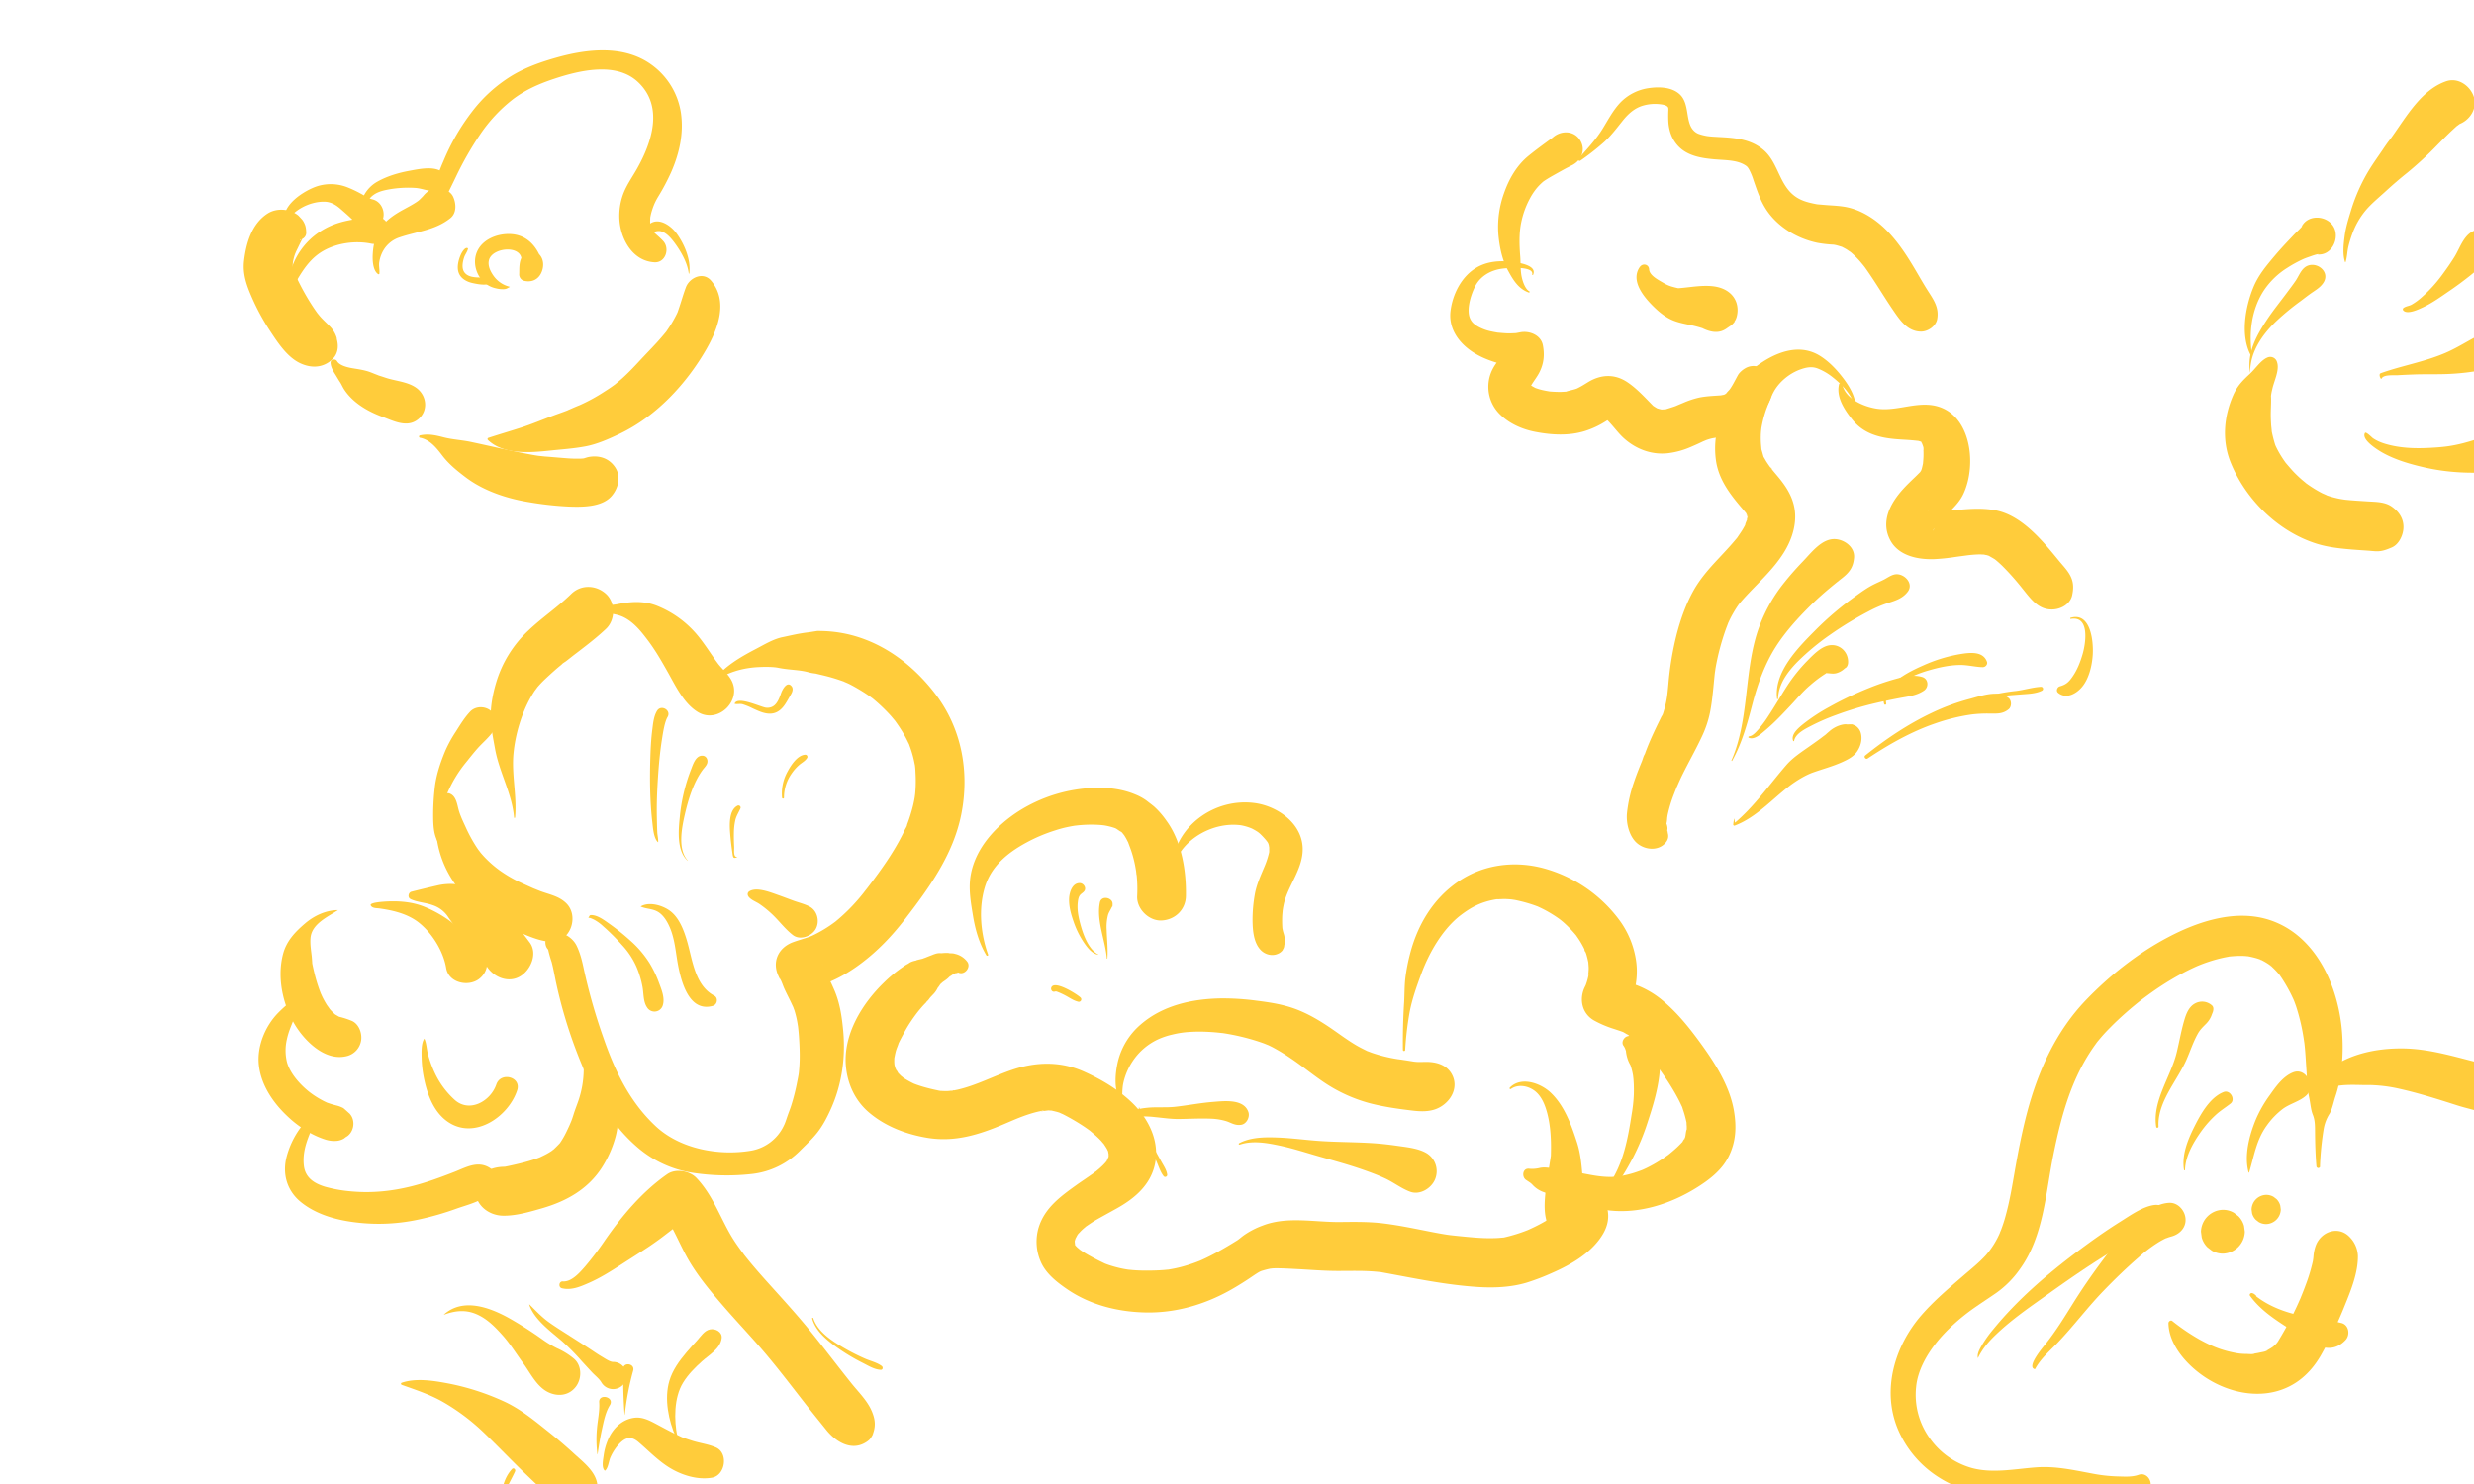<svg id="Layer_3" data-name="Layer 3" xmlns="http://www.w3.org/2000/svg" viewBox="0 0 2000 1200"><defs><style>.cls-1{fill:#ffcc3b}</style></defs><title>1</title><path class="cls-1" d="M349.5 175.5c3.82-4.9 7.34-9.12 10.23-14.69 3.12-6 6.09-12.06 9-18.16a263.19 263.19 0 0 1 19.6-34.23 123.77 123.77 0 0 1 25.8-27.73c10-7.77 21.44-12.81 33.4-16.8 20.18-6.73 50.09-14.19 67.87 2.13 21.6 19.82 11.52 49.33-.57 70.67-3.83 6.76-8.35 13-11.07 20.32a51.29 51.29 0 0 0-3 20.91c1.17 15.91 10.8 33.13 28.22 34.17 9.13.54 12.74-11.18 7.13-17.2-2.55-2.73-4.17-4-6.34-6-.48-.44-2.52-2.64-2.23-2.23a5.2 5.2 0 0 1-1-1.93 32.64 32.64 0 0 1-.94-3.79c-.26-1.44.07.25.08.45 0-.76-.09-1.51-.1-2.27s.17-4.09.06-2.95c-.14 1.42.07-.47.1-.64.2-1 .39-1.93.63-2.89a58.08 58.08 0 0 1 2.75-8c.8-1.94-.83 1.72.07-.17.26-.54.51-1.09.78-1.63.71-1.43 1.5-2.8 2.32-4.16a172.34 172.34 0 0 0 10.34-19.6c6.63-15.18 10.24-31.42 7.8-48a58.79 58.79 0 0 0-23.7-38.7c-22.11-16.12-51.68-12.87-76.49-5.9-13 3.64-26 8.23-37.49 15.36a118.09 118.09 0 0 0-30.6 27.74 175.56 175.56 0 0 0-23.7 40.81 151.66 151.66 0 0 0-7.84 22.1 101.89 101.89 0 0 0-2.42 10.79c-.53 3.9 0 7.8.06 11.72 0 .55.81 1 1.2.5zM378.16 200.73c-2.32-1.39-5.06 3.84-5.68 5.28-1.87 4.3-3.33 10-1.66 14.54 1.73 4.76 6.53 7.3 11.21 8.32 3.93.86 12.23 2.62 15.25-.6a1.83 1.83 0 0 0 0-2.54c-2.33-2.47-6.5-1.32-9.57-1.37-4.27-.07-9.68-.43-12.36-4.27-2.36-3.37-1.28-8.48-.09-12.13.7-2.16 2.85-4.83 3.06-7a.31.31 0 0 0-.15-.27z"/><path class="cls-1" d="M412 231.85a22.51 22.51 0 0 1-13.14-9c-2.49-3.56-4.75-8.21-3.55-12.64 2.77-10.22 26.47-12.38 26.34.24l1.07-4c-3.53 4.82-2.77 11.09-3 15.56a5.28 5.28 0 0 0 3.84 5c5.45 1.36 10.66-.32 13.52-5.42 3-5.41 2.92-12.56-2-16.77l2 3.47c-4.55-11.05-12.59-18.76-25.13-19.06-10.32-.25-22.16 4.47-26.38 14.48-3.37 8-1.07 17.48 4.78 23.69a21.15 21.15 0 0 0 10.73 5.77 21.84 21.84 0 0 0 5.85.67c2.57-.08 2.94-.66 5.08-1.74a.16.16 0 0 0 0-.29zM247.51 188.23a19.7 19.7 0 0 0-.68-5.65 17.46 17.46 0 0 0-1.7-3.73 23.17 23.17 0 0 0-2.1-2.74c4 4.71-1.07-1.15-2-1.94-6.75-5.42-17.37-6.23-24.75-1.48-12.78 8.24-17.33 24-19 38.3-1.24 10.75 2.17 20 6.38 29.61a180.07 180.07 0 0 0 14.55 26.82c6.12 9.31 13.72 21.07 24.12 26.11 9 4.36 18.75 4.14 26.24-2.91 5.66-5.33 5.4-13.13 2.54-19.69.12.27 1.87 5 1.17 2.54a21.93 21.93 0 0 0-5.27-9.2c-2.68-2.82-5.62-5.39-8.2-8.32-.75-.85-1.42-1.81-2.2-2.63-1.4-1.47 1.67 2.22 1.53 2-.38-.58-.85-1.12-1.26-1.68-1.62-2.2-3.16-4.46-4.65-6.76-2.95-4.55-5.68-9.24-8.22-14q-1.62-3.05-3.13-6.17-.76-1.58-1.49-3.17c-.26-.58-.51-1.17-.78-1.75-1.14-2.44.84 2 .93 2.24-1.16-3.41-2.17-7-3.37-10.37 1.86 5.19.45 4.12.45 1.39 0-1.2.14-2.39.18-3.58.09-3-.19 2.22-.35 2.38.26-.27.26-1.57.34-2 .31-1.5.64-3 1.07-4.47.37-1.31.93-2.58 1.29-3.89.49-1.81-1 2.37-1 2.35a8.37 8.37 0 0 0 1.09-2.2c1.66-3.34 3.22-6.73 4.9-10 .84-1.66-1.31 3.07-1.12 2.61a38.59 38.59 0 0 0 2-5.14c0-.17.07-.69.2-.81.32-.32-4.44 7.85-1.65 3.23.87-1.45 2.22-3 2.49-4.73q-4.59 6.67-2.41 4.54.58-.53-.47.33c.81 1.51-1.54-.07-.16.18-.25 0 1.89-.77.55-.34a5.62 5.62 0 0 0 4-5.27zM267.23 293.45c.28 3.74 2.21 6.74 4.15 9.84 1.16 1.85 2.21 3.76 3.43 5.58s2 3.88 3.56 6.27c7 10.58 18.94 17.53 30.55 21.81 8.28 3.06 18.54 8.5 27.06 3.51 10.55-6.17 10-20.55 0-27.22-6.52-4.35-15.12-5.09-22.51-7.25-1.45-.42-2.87-.93-4.31-1.4-.71-.23-5.4-1.69-3.35-1 2.28.75-2.92-1.23-3.43-1.44-.92-.38-1.84-.74-2.77-1.1-5.15-2-11.22-2.65-15.51-3.44-3.57-.66-9.6-2.14-11.62-5.57-1.35-2.29-5.45-1.45-5.24 1.42zM339.73 354c8 1.69 13.12 8.19 17.79 14.31 5.38 7.06 11.84 12.24 18.88 17.6 14.65 11.09 33.6 17.32 51.6 20.2a265.74 265.74 0 0 0 31.52 3.49c11 .42 27.13.62 35-8.59 5.27-6.21 7.71-15.46 2.95-22.85s-12.7-10.16-21.31-8.66c-1.52.27-3 .85-4.51 1.26-4.39 1.23 4.32-.16 1.06-.09-.89 0-1.79.14-2.68.18a109.34 109.34 0 0 1-13.28-.39q-5.29-.41-10.57-.87c-1.91-.17-3.83-.29-5.74-.45-.7-.06-6.56-.7-4.74-.47q2 .28-1.1-.17-1.83-.28-3.65-.6c-16.87-3-33.53-7-50.28-10.55-7.35-1.57-14.81-1.86-22.11-3.75-6.42-1.66-12.26-3-18.83-1.58a1 1 0 0 0 0 2z"/><path class="cls-1" d="M394.34 355.66C407.1 368 428.89 366 445 364.32c9.5-1 19.07-1.62 28.46-3.41 9.62-1.84 19.22-6.17 28-10.39 29.33-14.13 53.56-40.29 69.58-68.22 9.48-16.53 17.84-38.87 3.8-55.35-6.47-7.59-17.45-2.45-20.37 5.38-2 5.27-3.52 10.74-5.32 16.08-.48 1.42-.93 2.83-1.44 4.24-1.05 2.91-.05.08.19-.43-.29.6-.55 1.21-.85 1.8-1.53 3.06-3.17 6-5 8.92-1 1.58-2.06 3.12-3.11 4.67-1.9 2.8 1.47-1.7-.66.9-2.38 2.89-4.8 5.73-7.33 8.49-4.35 4.73-8.83 9.33-13.19 14-4.17 4.51-8.37 9-12.87 13.19q-2.11 2-4.29 3.81c-.72.62-4.58 3.76-2 1.77-3.24 2.53-6.68 4.81-10.14 7a141.1 141.1 0 0 1-20.85 11.29c2.45-1-.14 0-.54.17-1.83.75-3.64 1.54-5.45 2.34-.54.24-4.12 1.75-2.15 1-4.08 1.63-8.25 3-12.37 4.56-8.68 3.23-17.24 6.87-26.06 9.7s-17.56 5.41-26.28 8.24a1 1 0 0 0-.41 1.57zM557.23 221c1.39-10.88-3.87-23.34-10.09-32-6.09-8.47-18.92-15.71-25.51-3.39-1.26 2.36 1.31 5.18 3.74 3.74 3.11-1.84 6.38-3.41 10-2 4 1.53 7.29 5.44 9.79 8.78 5.09 6.81 10.6 16.3 11.61 24.89a.23.23 0 0 0 .47 0zM231.4 241.24c8.88-13.86 15-29.93 30-38.44 11.19-6.34 26-8.37 38.55-5.79 7.19 1.48 14.44-3.27 14.44-11s-7.24-12.53-14.44-11c-8.13 1.72-16.47 2.42-24.48 4.71a60.24 60.24 0 0 0-22.13 11.51 57.79 57.79 0 0 0-15.78 20.95c-4 9.18-4.61 19-7 28.7a.47.47 0 0 0 .86.36z"/><path class="cls-1" d="M306.7 221c.31-3-.61-5.93-.12-9a26.77 26.77 0 0 1 3.62-10 23.64 23.64 0 0 1 13-10.12c14.35-4.85 28.59-5.68 40.9-15.48 5.26-4.18 4.67-12 2.23-17.31-1.57-3.44-5.1-5.46-8.54-6.57-6.58-2.12-12.37 1.6-16.13 6.57.91-1.19.21-.26-.38.31s-1.26 1.28-1.91 1.89c-.3.28-1.54 1.35-.51.54-.9.71-1.88 1.34-2.84 2-3.11 2-6.4 3.73-9.66 5.51-7.22 3.94-14.31 8.56-19 15.47-4 5.88-5.55 13.25-6 20.25-.32 4.8-.13 13.57 4.34 16.6a.71.71 0 0 0 1.06-.61zM231.13 181.08c4.9-11.12 19.42-18.29 31.24-18 5.08.11 9.19 2.58 12.92 5.85 4.55 4 9.87 8.4 13.57 13.16 5.06 6.51 16 3.79 19.65-2.53 3.93-6.71.46-16.58-7.48-18.38-2.94-.67-6.54-3.14-9.68-4.8a94 94 0 0 0-10.68-5 36.79 36.79 0 0 0-23.58-1c-10.86 3.3-32 16.51-26.24 30.64 0 .11.22.17.29 0z"/><path class="cls-1" d="M298.22 179.78c-6.37-5.18-3.91-13.91.76-19.42 4.11-4.84 9.91-6.22 15.91-7.3a89.45 89.45 0 0 1 20.74-1.12c6.75.38 14.93 4.81 21.09 1.47a8.61 8.61 0 0 0 3.05-11.64c-5.17-8.63-20.41-5.19-28.64-3.69-8.81 1.6-17.82 4.25-25.69 8.6A27.32 27.32 0 0 0 292.19 163c-2 6.66-1.11 14 5.66 17.25.3.14.67-.25.38-.49zM273 735.92c-9.73.13-19.11 4.58-26.4 10.81-7.94 6.79-14.89 14-17.71 24.43-5.59 20.73.53 45.84 13.11 62.84 8.59 11.59 23.26 24.17 38.88 19.84A15.5 15.5 0 0 0 292 841c.75-5.61-1.84-12.86-7.39-15.41a65.84 65.84 0 0 0-9.78-3.25q-1-.29-2-.66 3.27 1.43.94.31c-.88-.56-1.82-1.1-2.72-1.61-2.82-1.6 1.95 1.94-.26-.17-1.07-1-2.17-2-3.17-3.09-.77-.83-1.49-1.7-2.2-2.58 2.53 3.14-.55-1-1-1.64a69.84 69.84 0 0 1-3.78-6.74c-.33-.66-2.11-4.72-.72-1.36-.46-1.11-.88-2.23-1.3-3.36a128.65 128.65 0 0 1-4.62-15.25c-.55-2.25-1.05-4.49-1.51-6.76-.59-2.94.14 3-.12-1.16-.09-1.53-.2-3.08-.34-4.61-.38-4-1.5-9.87-1-15.36 1.06-11.27 13.78-16.84 22-22.24a.08.08 0 0 0 0-.15z"/><path class="cls-1" d="M249.36 808c-3.43-10-21.23 7.77-24.1 10.62-10.78 10.75-17.66 27.35-16 42.6 1.74 16.11 11.42 30.4 23 41.3a89.07 89.07 0 0 0 19.14 14 67.56 67.56 0 0 0 12 5.07 22.79 22.79 0 0 0 7.52 1 14.07 14.07 0 0 0 7.14-1.93q4.94-3.86 1.54-1.15c6.84-3.77 8.28-14.13 2.51-19.5 3.78 3.52-4.13-3.77-4.58-4a25.25 25.25 0 0 0-5.83-2.16 70.79 70.79 0 0 1-8.19-2.56c2.2.93-1.4-.74-1.72-.91q-1.92-1-3.78-2.07a70.4 70.4 0 0 1-7.31-4.87c-7.08-5.43-16-14.76-18.69-24.48a39.85 39.85 0 0 1-.12-18.43c1.28-5.93 3-9.69 4.91-14.62a35 35 0 0 1 6.7-11.57c1.36-1.46 6.74-3.77 5.86-6.34z"/><path class="cls-1" d="M258 898.92c-6.65 2.3-11.5 8.08-15.56 13.66a69.4 69.4 0 0 0-10.71 22.69c-3.67 14 .22 27.61 11.55 36.79 10.38 8.41 23.43 12.9 36.45 15.22a152.1 152.1 0 0 0 59-1.22 231.38 231.38 0 0 0 30.41-8.76c11.23-4 28.54-7.5 31.68-20.72a11.19 11.19 0 0 0-5-12.26c-9.69-6-19.12-.35-28.44 3.3-7.69 3-15.43 5.91-23.31 8.39-15.68 5-31.36 7.91-47.77 7.94-3.76 0-7.51-.16-11.26-.47q-1.83-.15-3.66-.34l-1.61-.18c-3.49-.34 1.37.23-.69-.08a110.92 110.92 0 0 1-16.47-3.31c-8-2.46-15.68-6.81-16.93-16.67-2-16 6.86-29.75 12.41-43.88a.08.08 0 0 0-.1-.1zM299.73 732.16c1.17 2.41 4.79 2.11 7.13 2.45 3.55.52 7.09 1.11 10.59 1.94 7.78 1.85 15.53 4.83 21.78 10 10.85 8.91 19.3 23.29 21.45 36.22 2 12.11 18 15.44 26.63 8.81 9.79-7.57 8.06-21.34-1.72-28-.85-.58-1.57-1.21-.35-.21-1-.82-2-1.67-3-2.5-1.59-1.32-3.09-2.65-4.55-4.11a119.59 119.59 0 0 0-10.24-9.17 97.17 97.17 0 0 0-25.27-14.72c-8.51-3.28-17.8-4.25-26.87-4-1.27 0-16.94.49-15.61 3.24z"/><path class="cls-1" d="M331.81 727c5.68 2.69 12.12 2.77 18 4.94a23.75 23.75 0 0 1 12.87 10.14 235.93 235.93 0 0 0 17.28 21.72q2.09 2.41 4.11 4.87 1.15 1.41 2.28 2.83l.7.89q-1.18-1.52.66.9 1.07 1.44 2.12 2.9c1.39 1.93 2.74 3.88 4.07 5.85 5.82 8.57 17.72 13.2 27.15 7.12 8.18-5.28 13.79-18.27 7.12-27.15-12.72-16.93-27.38-36.37-47.82-44.22a45.7 45.7 0 0 0-26.73-1.79c-7 1.59-14.08 3.33-21 5.06-2.56.63-3.32 4.7-.77 5.91z"/><path class="cls-1" d="M356.06 666.06c1.71-1.52 2.3-3.48 3.05-5.63.86-2.48 1.52-8.56 4.22-9.56l-2.56-9.28c-6.5 2.13-6.53 11-7.2 16.74-.73 6.18-1.43 12.53-.59 18.72a83.91 83.91 0 0 0 13.91 36.34 105.24 105.24 0 0 0 33.39 31.09c7.46 4.46 15.5 7.76 23.52 11.06 6.68 2.75 13.82 5.51 21.06 6 16.08 1.08 23.69-20.54 12.91-31.16-5.81-5.72-13.4-7-20.72-9.71-1.65-.61-3.27-1.3-4.9-1.95-3.16-1.24.64.34-1.23-.5-3-1.34-5.92-2.65-8.86-4a106.51 106.51 0 0 1-18.23-10.48c-1.26-.92-2.5-1.88-3.73-2.84 1.93 1.51.29.22-.71-.61a88.39 88.39 0 0 1-6.54-6q-2.75-2.8-5.22-5.85c1.94 2.38-.83-1.19-1-1.39q-1.2-1.72-2.32-3.51a122.65 122.65 0 0 1-7.14-13.12c-1.8-4.06-4.53-9.43-6.08-14.45s-2-12.36-7.78-14.37c-3.72-1.28-8 3.71-5.43 7.07 3.57 4.68-1.61 12.17-2 17.34 0 .07.09.1.13.06z"/><path class="cls-1" d="M357.23 683.94c-2.68-6.65-2.12-14.4-1.3-21.37a74.6 74.6 0 0 1 6.49-23 103.47 103.47 0 0 1 14-22.7c3.25-4 6.34-8 9.77-11.85 3.67-4.08 8-7.76 11.36-12.07 4.12-5.25 5.12-12.37 0-17.49-4.63-4.63-12.89-4.87-17.49 0-4.44 4.7-8 10.54-11.46 16a104 104 0 0 0-8.5 15.39c-4.06 9.68-7.65 20.32-8.71 30.79a193.73 193.73 0 0 0-1.14 26.2c.25 6.85 1.13 15.43 6.55 20.29.16.14.49 0 .39-.23z"/><path class="cls-1" d="M416.39 661c1.63-17.41-3-34.71-1.24-52.16 1.51-15.32 6.55-32 13.81-44.82 1-1.73 2-3.43 3.09-5.08.38-.58 3.6-4.71 1.45-2.12a84.31 84.31 0 0 1 6.94-7.43c2.62-2.48 5.3-4.92 8-7.32q1.89-1.68 3.84-3.29 1.12-.92 2.25-1.82 2.52-2-.5.37c.55-.84 2.65-2 3.45-2.61 2.49-1.89 4.91-3.88 7.41-5.76-4.07 3 .38-.28 1.22-.93q3.45-2.65 6.89-5.32c5.83-4.53 11.56-9.18 16.93-14.27 7.58-7.19 7.78-21 0-28.17-8-7.36-20.22-7.8-28.17 0-10.82 10.61-23.48 19-34.46 29.44a94.78 94.78 0 0 0-26.3 42.54c-2.54 8.59-4.39 18.14-4.29 27.13.09 8.76 1.93 17.55 3.48 26.14 3.43 19 13.71 36.09 15.39 55.48a.39.39 0 0 0 .78 0z"/><path class="cls-1" d="M486.85 494.53c5.85 1.83 11.68 1.75 17.38 4.57 8.32 4.12 14.25 11.76 19.12 18.17 6.47 8.52 11.71 17.71 16.93 27 6.22 11.08 12.72 24.73 23.9 31.53 16.61 10.08 36.62-10 26.62-26.62-2.29-3.8-5.37-6.74-8.25-10q-1.58-1.81-3.06-3.7c2.64 3.36-.3-.52-.85-1.28-4.4-6.16-8.46-12.54-13.15-18.49a82.29 82.29 0 0 0-34.12-25.75c-10.7-4.31-21.25-3.57-32.24-1.41-3.53.7-8.46.62-11.38 3-.46.39-2.38 2.51-.89 3z"/><path class="cls-1" d="M577.39 551.39c10-7.86 23.74-11.49 36.27-12 5.5-.24 11.52-.22 15.5.59 7.62 1.56 14.56 1.55 21.28 2.86 1.68.33 3.32.82 5 1.2s3.63.52 5.45.88c-2.91-.58 0 .1.47.21 4 .94 7.86 1.83 11.75 3 3.4 1 6.76 2.15 10.1 3.36-3.09-1.12 1.89.89 2.74 1.31q2.31 1.14 4.56 2.4c2.83 1.58 5.63 3.26 8.37 5q2.24 1.44 4.42 3c.62.44 1.23.92 1.86 1.34 2.33 1.57-2.5-2.08-.33-.28A138.35 138.35 0 0 1 720 578.61c1 1.16 2 2.36 3 3.54 2.44 2.88-1.48-2.16.72.9s4.13 5.89 6 9q2.54 4.27 4.66 8.77c.2.43 1 1.61.95 2.07.16-1.75-1.06-2.74-.26-.53.6 1.65 1.21 3.29 1.74 5a83.17 83.17 0 0 1 2.41 9.4c.35 1.83.94 4.17.24.84a47.74 47.74 0 0 1 .62 6.72q.34 5.27.19 10.55-.07 2.37-.24 4.73c-.06.78-.12 1.56-.19 2.33-.06.63-.68 5-.19 2 .44-2.73-.36 1.9-.5 2.63q-.42 2.23-.93 4.43Q737 656 735.36 661q-.81 2.47-1.73 4.91c-.26.69-.56 1.38-.81 2.08-.78 2.2.59-1.32.59-1.31.07 1-1.38 3.13-1.83 4.08q-1.26 2.71-2.63 5.37c-6.22 12.08-13.89 23.36-22 34.27q-3.56 4.81-7.22 9.53c2.54-3.29-1 1.23-1.8 2.29q-1.69 2.12-3.45 4.19a148.66 148.66 0 0 1-16.8 16.88l-1.85 1.55c-2.84 2.43 1.5-1-.41.37-1.52 1.09-3 2.21-4.57 3.26a106.05 106.05 0 0 1-10.26 6.15c-.7.37-1.41.73-2.12 1.08-.49.24-4.51 2.17-2 1 2.21-1-.18.07-.56.21-1 .37-2 .74-3 1.09-4 1.38-8 2.43-12 3.93-11.93 4.53-17.16 16.14-11.34 27.86a22.53 22.53 0 0 0 1.38 2.67c-.09-.13-1.28-2.71-.23-.84 1.38 2.46 2.2 5.33 3.38 7.91 1.53 3.37 3.24 6.65 4.87 10 .82 1.67 1.57 3.39 2.4 5.06 1.23 2.48-.82-2.52 0 .12.25.76.57 1.5.83 2.26a77.53 77.53 0 0 1 2.77 12.24c.37 2.11 0 0 0-.34q.23 1.79.41 3.59.28 2.71.48 5.42c.32 4.53.54 9.09.61 13.64.07 4.23-.05 8.45-.39 12.67-.07.9-.16 1.79-.24 2.69 0 .36-.44 3.33-.07.81-.35 2.37-.82 4.72-1.3 7.06a168.91 168.91 0 0 1-5 19.69c-1 3-2.21 6-3.22 9-.43 1.27-.85 2.53-1.31 3.78-.31.82-.62 1.65-1 2.46.5-1.19-.21.41-.36.73a36.16 36.16 0 0 1-26.22 20c-26.09 4.47-57.5-1.24-77.3-19.75-21.07-19.68-33.11-45-42.32-71.68a461 461 0 0 1-15.67-54.88c-1.4-6.64-2.9-13.08-5.86-19.25-3.43-7.16-12.8-13-20.57-9.33h8l-.81-.35c-3.94-1.72-8.55-1.16-10.9 2.86-2 3.38-1.11 9.17 2.86 10.9l.81.35-3.95-6.88a12.44 12.44 0 0 0 1.62 5.57c-.1-.17-.56-1.25-.22-.19.51 1.55-.21-1.72.05-.06A102.17 102.17 0 0 0 446 778c1.48 5.65 2.42 11.4 3.66 17.11a380.23 380.23 0 0 0 16.06 54.19c11.11 29.41 25.86 58.3 50.26 79a88.78 88.78 0 0 0 43.75 20 181.62 181.62 0 0 0 48.2 1 64.84 64.84 0 0 0 38.83-18.8c4.74-4.75 9.62-9.18 13.81-14.47 4.7-5.94 8.2-12.79 11.29-19.69 8.92-19.93 11.85-42.09 9.7-63.8-1.09-11-2.64-21.51-7-31.75-2-4.66-4.13-9.19-6.35-13.73-.93-1.89-1.84-3.79-2.71-5.71-1.81-3.95.06 0 0 0l-.55-1.45q.41 3.57.09.4l-19 19c17.83.05 36.08-9.74 50-20.23 13.67-10.26 24.92-22.08 35.36-35.56 19.71-25.45 39.22-52.6 45.66-84.82 6.9-34.49.42-69.76-21.18-97.89-22.31-29.05-54.17-49.82-91.61-50.55-1.1 0-2.36-.12-3.47-.05-.2 0-7 1.09-3.49.56-6.7 1-4.4.5-10.3 1.5-4.89.83-9.7 2-14.56 3-7.26 1.52-14.25 5.77-20.81 9.2-12.85 6.7-26.5 14.48-35.17 26.44-.4.55.42 1 .86.66z"/><path class="cls-1" d="M445.84 772c.55 6.22 4.86 11.8 8.21 16.84a80.21 80.21 0 0 1 10.3 23.07c4.94 17.19 8 35.36 7.52 53.27a79.76 79.76 0 0 1-4.11 24.37c-1.35 4-3 8-4.2 12a84.49 84.49 0 0 1-1.95 5.61c.26-.7 1.4-3.3-.07.08l-1.95 4.61q1.39-3.26.54-1.32c-1.41 3-2.75 6-4.39 8.86q-1.05 1.86-2.22 3.65c-.33.5-.68 1-1 1.48-2.22 3.47 3-3.27.24-.29-1.86 2-3.73 3.87-5.75 5.71-2.45 2.22.84-.85 1.22-.89a11.79 11.79 0 0 0-2 1.42c-1.42 1-2.9 1.86-4.4 2.69-1.84 1-3.75 1.87-5.63 2.81s.9-.37 1.08-.44c-1.39.5-2.76 1.05-4.16 1.54-4.81 1.66-9.74 3-14.69 4.15q-3.89.93-7.81 1.76c-1.11.24-2.23.42-3.33.67-2.83.63 4.6-.24.3-.16-8.43.16-16.72 2.88-21.11 10.67l9.21-7.08q-2.09.75.9 0-1.14 0-2.29-.06a32.48 32.48 0 0 0-5.32.09c-5.14.61-10.73 5.22-8.51 11.17a37.47 37.47 0 0 0 3 6.45 22.9 22.9 0 0 0 1.26 2c2 2.71-.31 1.79-.45-3.86.3 11.76 10.82 19.84 22 20.15 10.52.29 22.14-3.14 32.2-6.06 19.44-5.64 36.72-15.34 47.93-32.6a89.31 89.31 0 0 0 11.29-25.49c3.06-11.85 2.61-23.16-.35-35-5-20-12.07-39.46-19.09-58.87-3.81-10.52-8-21.93-14.49-31.12-5.45-7.7-13.61-13.37-17.71-22a.16.16 0 0 0-.29.08z"/><path class="cls-1" d="M342.93 840c-2.46 3.71-2.19 10.72-2.1 15a96 96 0 0 0 2.29 18.69c2.72 12.28 7.73 25.29 18.2 32.91 21.53 15.68 49.59-3.17 56.77-25 3.53-10.75-13.25-15.24-16.87-4.65-4.64 13.55-21.66 23.13-33.59 12.46A68.36 68.36 0 0 1 351.22 867a89.1 89.1 0 0 1-5.33-14.9c-1-3.83-1.1-8.67-2.83-12.17a.08.08 0 0 0-.13 0zM324.77 1119.83c11.94 4.27 23.38 7.95 34.42 14.43a170.32 170.32 0 0 1 31.3 23.59c10 9.54 19.57 19.5 29.42 29.2 5.74 5.65 11.67 11.1 17.37 16.78 8 8 14.7 18.18 27.28 18.27l-15.88-27.66-.17.28 10.25-5.88c-7.69.85-15 6.28-11.44 15v-6.31l-.49 1.28c-4 10.46 5.34 21.61 15.28 22.94 11.41 1.53 20.09-7 20.83-18.06.81-12.13-10.66-20.69-18.75-28.11-6.42-5.88-13-11.56-19.79-17-12.1-9.65-23.94-19.62-38.2-25.91a198.63 198.63 0 0 0-42.28-13.67c-12.19-2.36-27.1-5-39.17-.88a.87.87 0 0 0 0 1.66zM359 1063.08c8.91-3.29 17.47-4.23 26.37-.33 8.66 3.79 15.06 10.45 21.25 17.39 6 6.77 10.86 14.74 16.22 22 5.91 8 11 19.16 20.46 23.67 7.82 3.72 16.66 2.71 22.17-4.43 4.93-6.39 5.11-16.89-1.34-22.57a58 58 0 0 0-13.86-8.61 86.26 86.26 0 0 1-12.7-7.77 306.27 306.27 0 0 0-26.71-16.92c-15.66-8.56-36.69-16.12-51.93-2.61a.08.08 0 0 0 .08.13zM427.85 1055c4.12 12.19 17.45 21.63 26.77 29.74a182.73 182.73 0 0 1 15.47 15.69c2.73 3 5.53 6 8.29 9 2.42 2.64 5.92 5.25 7.74 8.31a11 11 0 1 0 9.46-16.48c-2.65 0-6.63-2.84-8.8-4.1-3-1.73-5.85-3.71-8.72-5.62-5.91-3.93-11.9-7.7-17.87-11.53-5.62-3.61-11.3-7.12-16.7-11-5.76-4.19-10.35-9.13-15.36-14.1a.16.16 0 0 0-.26.15zM483.08 1176c1-6.6 2-13.25 3.45-19.78s2.83-14.09 6.45-19.91c4.21-6.76-9.13-9.89-8.59-2.33.51 7.18-1.31 14.54-1.84 21.7a96.45 96.45 0 0 0 .37 20.32c0 .08.14.07.15 0z"/><path class="cls-1" d="M505.08 1144a219.94 219.94 0 0 1 6.8-35.7c1.57-5.92-8.27-7.23-8.21-1.11.11 12.2.25 24.64 1.26 36.82a.08.08 0 0 0 .16 0zM406.39 1217c-.07-10.12 6.07-18.34 10-27.21.66-1.51-1.13-3.28-2.45-1.89-6.76 7.09-9.82 19.59-8.27 29.21.07.44.77.33.77-.1zM489.17 1189.17c2.56-2.1 2.92-7.67 4.27-10.66a39.83 39.83 0 0 1 6.59-10.37c5.36-5.9 10-7.22 16-2.15 8 6.81 15.22 14.42 24.15 20.16 10.13 6.51 23.41 10.82 35.4 8.74 10.83-1.88 13.5-19.89 3.19-24.42-6.42-2.82-13.17-3.48-19.81-5.68-2.46-.81-4.93-1.59-7.35-2.52q-1.29-.51.22.11-.89-.39-1.77-.81l-3.55-1.72c-5.46-2.65-10.79-5.57-16.15-8.42s-10.87-5.67-17-5.06c-9.85 1-17.52 8.2-21.46 16.93a48.93 48.93 0 0 0-3.9 13.7c-.43 3.18-1.85 9.64.82 12.13a.24.24 0 0 0 .33 0z"/><path class="cls-1" d="M547.6 1161.83c-2.77-13.55-2.85-31.58 4.56-43.72 4.07-6.68 9.54-12.16 15.33-17.36s15-10.36 15.92-18.7c.58-5.12-5.14-7.91-9.32-7.1-4.76.93-7.52 5.62-10.6 9-2.87 3.17-5.78 6.31-8.54 9.59-5.83 6.91-11.25 14.33-13.84 23.11-4.26 14.44-.68 32.18 5.35 45.64.3.68 1.28.17 1.14-.48z"/><path class="cls-1" d="M454.25 1041.71c7.62 1.88 14.91-1.29 21.78-4.31 9.13-4 17.64-9.37 26-14.77 7.12-4.6 14.31-9.12 21.38-13.79 2.92-1.93 5.79-3.94 8.63-6 2.19-1.56 4.32-3.19 6.44-4.83.32-.25 4.37-3.36 2-1.54 6-4.6 12.21-9.1 18.62-13.17l-23.71-3.06c.23.27 1.85 2.16 1.83 2.17-.18.11-2.08-3-.92-1.08.87 1.48 1.94 2.86 2.86 4.31 1.9 3 3.63 6.16 5.28 9.33 3.47 6.69 6.56 13.56 10.13 20.2 8.05 15 19.32 28.44 30.43 41.27s22.9 25.16 33.88 38.16c11.37 13.48 22 27.53 32.88 41.43 5.36 6.86 10.86 13.6 16.31 20.39 7.4 9.21 19.76 17.09 31.46 10.15A17.62 17.62 0 0 0 703 1164a15.94 15.94 0 0 0 2.33-3.62c1.8-3.16-.18.44-.44 1 3.21-7.21 3-12.93-.2-20.4-3.52-8.26-10.39-15-16-21.93-11.24-14-22-28.34-33.31-42.29-10.68-13.19-22.11-25.69-33.47-38.3-6.37-7.07-12.67-14.2-18.62-21.63-.56-.7-1.1-1.4-1.67-2.1-1.38-1.71 1.43 2-.72-1-1.42-1.92-2.84-3.84-4.22-5.8a124.64 124.64 0 0 1-6.86-10.75c-8.56-15.29-14.5-31.67-26.77-44.62-5.55-5.85-16.81-7.88-23.71-3.06-19.85 13.85-36.23 33.23-50 53a245.52 245.52 0 0 1-16.34 21.6c-4.22 4.81-10.82 12.57-18 12.09-3.18-.22-3.8 4.77-.75 5.52zM656.55 1066.12c2.89 11 13.58 19 22.53 25.16a162.16 162.16 0 0 0 18.23 10.72c4.46 2.26 9.58 5.47 14.69 5.67 1.78.07 2-2.17.83-3.06-3.86-2.89-9.17-4.07-13.55-6a167 167 0 0 1-16.48-8.32c-9.66-5.6-21.74-13.14-25.35-24.39a.47.47 0 0 0-.9.25zM782.19 778a17.08 17.08 0 0 0-10.86-6.84l3.74 2.18c-2.83-2.9-5.24-2.46-8.78-2.47 3.27 0 .21-.29-.45-.33a43.16 43.16 0 0 0-5.09.28l2 .31a11.57 11.57 0 0 0-6.11 0c-.61.17-5.42 1.8-1.1.46-1 .3-1.95.62-2.91 1s-2 .76-3 1.16c-1.22.49-2.41 1-3.63 1.53q4.19-2-1.33.46l1.86-.77c.08.28-11.37 2.4-3 1.26-3.16.44-5.43.75-8.2 2.22l-3.33 2.47q3.45-2.61 1.38-1.27a31.1 31.1 0 0 0-3.26 2.1 111.05 111.05 0 0 0-15.48 12.7c-17.6 17-33 41.92-30.83 67.42 1.22 14.42 7.29 27.84 18.37 37.42 13.21 11.42 30.24 17.91 47.33 20.76 22.36 3.72 41.94-2.5 62.3-11.15l6.12-2.62 1.36-.59c-3 1.29 1.05-.43 1.36-.56 4-1.64 8.07-3.2 12.22-4.49 2-.63 4.07-1.2 6.13-1.69 1-.24 2.06-.41 3.07-.65 3.49-.81.38 1-.74 0 .58.5 5.44-.38 6.22-.37s1.67.11 2.5.12c4.08.06-3.75-.91 0 0 2.14.5 4.25.94 6.33 1.64.41.14 4.16 2 1.54.53s.63.4 1.13.65q4.86 2.46 9.56 5.23c3.54 2.08 7 4.28 10.36 6.65.69.49 1.37 1 2.07 1.49 3.68 2.59-3.37-2.88 0 0 1.61 1.38 3.26 2.72 4.84 4.14s3.06 2.85 4.48 4.38a29.44 29.44 0 0 0 2 2.3c2 1.71-2.71-4-.5-.68 1.08 1.63 2.2 3.23 3.15 4.94a11.72 11.72 0 0 0 1.05 2q-1.77-4.43-.67-1.54l.36 1.07c.22.7.36 2.74.81 3.26-.31-.36-.23-5-.28-1.77a14.38 14.38 0 0 0 0 2.87c.49 2.21 1.21-4.68.15-1-.22.77-.43 1.62-.61 2.41-.49 2.19-2 2.11.78-1.5-.78 1-1.2 2.48-1.89 3.6-.3.48-1.33 1.53-1.41 2.06 0-.23 3.13-3.61 1.26-1.69-1 1.07-2 2.21-3.06 3.25s-2.26 2.12-3.44 3.13c-.48.41-1 .81-1.46 1.22-2.12 1.79-1.2.76.45-.29a54.12 54.12 0 0 0-5.07 3.89c.25-.22 3.36-2.42 1-.9-1.43.93-2.81 2-4.22 2.92-2.85 2-5.72 3.87-8.52 5.89-12.84 9.21-25.77 18.61-30.61 34.47a40.38 40.38 0 0 0 1.9 28c4.15 9.34 13 16.23 21.19 21.84 18.61 12.73 40.93 18.3 63.28 18.77 24.15.5 47.31-6.18 68.29-17.89 4.77-2.66 9.41-5.54 14-8.53 2.33-1.52 4.6-3.13 6.93-4.64 2.63-1.7 3.7-2.29 5.43-2.77a73.69 73.69 0 0 1 7.86-1.9c-3.69.6-.31.13.66.08q1.91-.1 3.83-.07c5.2.07 10.38.37 15.57.64 11.37.58 22.6 1.59 34 1.51 6.4 0 12.8-.13 19.2 0 3.19.09 6.38.23 9.56.49 1.27.1 2.54.23 3.81.35 4.76.44-2-.46 2.3.33 25.75 4.71 51.14 10.14 77.34 11.81 13.08.83 26.67.26 39.3-3.5a180.84 180.84 0 0 0 20.89-8c15.46-6.77 32.17-16.48 40.94-31.44 3.82-6.53 5.18-13.46 3.36-20.85-1.43-5.81-4.45-12.1-10-14.92l7.4 9.62-.2-.88c-1.82-8.23-11.82-13.82-19.8-11.24a16.46 16.46 0 0 0-11.24 19.8l.2.88 4.14-15.66a16.88 16.88 0 0 0-3.85 5.78c.15-.37-2.24 5.47-.53 1.43 1.27-3 .16-.6-.2 0-1.33 2.28 1.12-2.66 1.55-2 .12.19-3.41 4.29-3.63 4.64l-2 4.76q2.15-4.83 1.09-2.71c-.53.7-3.53 5.48-1.3 2.34s-1.14 1-1.88 1.76c-1 1-2.15 1.93-3.24 2.88-2.95 2.57 3.2-2.06.91-.71-.82.48-1.57 1.12-2.36 1.65a84.06 84.06 0 0 1-5 3.12c-2.87 1.69-5.82 3.25-8.82 4.71q-2.3 1.12-4.64 2.17c-4.93 2.2 3.67-1.44-1.16.5a129.85 129.85 0 0 1-18.24 5.68c-5.44 1.3 2.42 0-.93.19-1.5.1-3 .28-4.48.37-2.4.14-4.81.18-7.22.17-5.75 0-11.5-.47-17.22-1-5.16-.48-10.33-1-15.48-1.59 3.78.45-.34-.06-1.28-.21q-2.34-.36-4.67-.77c-3.11-.54-6.2-1.13-9.29-1.74-12.3-2.41-24.53-5-37-6.57-11.76-1.5-23.59-1.33-35.42-1.19-20.73.24-43-4.88-62.89 2.91a65.34 65.34 0 0 0-15.53 8.16c-1.55 1.16-3 2.45-4.61 3.57-.15.11-2.47 1.58-1 .62-2.34 1.48-4.72 2.92-7.11 4.33-4.23 2.51-8.51 4.94-12.89 7.19q-2.89 1.49-5.83 2.87c-1.22.57-2.45 1.13-3.69 1.67q-1.57.69.17-.08-1.12.45-2.25.88a125.59 125.59 0 0 1-13.13 4.23q-3.61.94-7.28 1.61c-1.38.26-2.77.51-4.16.69 2.9-.37-1.94.11-2.38.15-4.71.37-9.44.47-14.16.48q-3.83 0-7.65-.19-1.7-.09-3.4-.23c-.07 0-5.43-.56-2.31-.16a88.64 88.64 0 0 1-14.84-3.28 59.8 59.8 0 0 1-6.27-2.24c2.12.93-2.14-1.1-3-1.51-3.46-1.71-6.89-3.53-10.23-5.46a71.5 71.5 0 0 1-5.19-3.25c-.39-.26-2.7-1.93-1.09-.72s-1.53-1.35-1.86-1.66c-.74-.7-1.41-1.47-2.14-2.18.44.43 1.58 2.71.34.42-2-3.79.17 1.27-.43-1.13 1.06 4.28.17-.44.17-1.85a7 7 0 0 1 .14-1.86c-.65.87-.88 3.54.1.58a17.41 17.41 0 0 0 .51-1.69c.55-2.54-.21 1.28-.61 1.29.12 0 1.69-3.14 1.89-3.46s1.25-1.83 1.25-1.83c.18.16-2.71 3-.79 1.08 1.08-1.09 2.06-2.26 3.18-3.33s2.13-1.89 3.22-2.82c2.76-2.38-2.59 1.7 1.06-.77 2.52-1.71 5-3.44 7.66-4.94 5.5-3.12 11.07-6.13 16.59-9.23 12.95-7.27 24.81-16.9 29.52-31.48 6.37-19.73-2.93-39.76-17-53.5-11.15-10.89-25.27-19.27-39.45-25.61-18.51-8.27-38.24-7.92-57.32-1.57-15 5-29.14 12.71-44.65 16.27-1.06.24-2.14.42-3.2.67-4 .91.3-.74.7 0-.1-.19-4.65.39-5.19.41a55.38 55.38 0 0 1-5.92-.11c-.9-.06-3.5-.78-.71 0 3.22.89-1.47-.34-2.16-.49-3.68-.76-7.35-1.64-11-2.7q-2.88-.84-5.72-1.84c-.72-.26-1.42-.54-2.14-.79-3.45-1.22 4.14 2 .69.31a78.38 78.38 0 0 1-7.5-4c-1.17-.72-2.26-1.54-3.41-2.29-2.39-1.54 1.88 1.4 1.94 1.5a12.35 12.35 0 0 0-1.9-1.65c-.89-.82-1.71-1.7-2.55-2.57a12.84 12.84 0 0 0-1.27-1.47s3.06 4.43 1.71 2.19c-1.11-1.84-2.11-3.88-3.28-5.67 3.29 5.06 1.23 3.15.5.76q-.41-1.34-.71-2.71c-.1-.45-.16-.92-.27-1.37-.73-3 .44 5.15.37 2.82 0-1.18-.19-2.34-.2-3.52s0-2.15.08-3.22c0-.48.1-1 .12-1.44.13-3.15-.92 5-.39 2.72s.88-4.65 1.54-6.95 1.74-4.38 2.3-6.61c0-.12-2.3 5.07-1.06 2.52.23-.48.44-1 .66-1.46q.86-1.84 1.8-3.64c2.39-4.56 4.78-9.09 7.61-13.4.69-1.06 1.44-2.08 2.13-3.14s2.18-2.72-1.44 1.77c1.69-2.09 2.22-2.9 3.39-4.52.73-1 1.5-2 2.23-3 1.33-1.87-3.14 3.89-1.07 1.39.54-.65 1.05-1.32 1.59-2 1.49-1.81 3-3.62 4.61-5.33.46-.49 1-1 1.42-1.45l1.37-1.77q2.93-3.77-.4.46c1-.56 1.85-2.12 2.63-3s1.42-1.5 2.11-2.26a19.24 19.24 0 0 0 4-5.71c2.54-6-1.89 2.36.09 0 1.26-1.49 2.22-3.34 3.4-4.91l-4.65 4.65a38.25 38.25 0 0 0 4.65-3.81c.83-.74 3.76-2.54.58-.53 3.86-2.43 6.7-4.83 8.51-9.23l-2.85 4.89c2-1.67-1.6.94.2-.17.72-.44 1.42-1 2.13-1.42 1-.68 2-.95.15-.24 2.44-.92 4.5-2 5.86-4.36l-3 3c-2.9 1.23 3.24-.21.34 0a4.24 4.24 0 0 1 1.53 0c-1.49-.57-.73-.1.17.23 4.76 1.75 9.8-4.65 6.79-8.84zM798.75 771.79c-6-16.84-7.82-36.74-2.72-54s18.39-28.13 33.61-36.41a130.71 130.71 0 0 1 23.36-9.9 94.52 94.52 0 0 1 11.65-3.05c1.81-.36 3.64-.67 5.47-.93-2.58.36.5 0 1.13-.09q2.52-.26 5.06-.4a100.05 100.05 0 0 1 13.12.09c1 .07 1.91.17 2.86.26-2.94-.28.09 0 .84.16a52.2 52.2 0 0 1 7.23 1.76c.82.27 1.65.58 2.45.91-3-1.23-.88-.37-.3 0 1 .6 5.8 4.17 2.72 1.41.58.52 1.19 1 1.75 1.56.16.16 2.85 3 1 1s.62.95.79 1.21c.67 1 1.29 2.07 1.87 3.14.4.73.74 1.49 1.14 2.21 2 3.71-1.22-3.63.19.34.79 2.23 1.67 4.42 2.44 6.66a92.86 92.86 0 0 1 3.47 13.51c.2 1.09.38 2.19.56 3.29s.07 5 .35 2 0 .59.11 1.3q.19 1.9.31 3.81a111.36 111.36 0 0 1 .09 13c-.53 10.3 9.44 20.15 19.69 19.69 10.84-.49 19.47-8.65 19.69-19.69.39-20.32-3.36-44-15.6-60.79A66.7 66.7 0 0 0 933 652.22c-1.3-1.11-6.88-5.36-2.82-2.22-1.35-1-2.8-2.25-4.25-3.25a43.16 43.16 0 0 0-8.1-4.29c-10.23-4.32-21.63-5.74-32.69-5.39a121.87 121.87 0 0 0-61.82 19c-18.12 11.68-34.8 29.67-38.61 51.63-1.92 11 .08 22.07 1.88 33 1.84 11.09 5 22.09 10.78 31.78.44.73 1.73.26 1.43-.6z"/><path class="cls-1" d="M948.6 702.17c2.92-14.12 14.68-25.23 27.57-30.79a53.22 53.22 0 0 1 18.28-4.38 47.42 47.42 0 0 1 8.64.32 41.49 41.49 0 0 1 9 2.68c1.31.67 2.6 1.38 3.85 2.18.63.4 1.26.82 1.86 1.27-1.49-1.1.41.36.74.67 2.26 2.11 5.91 6.11 6.61 7.64a16.39 16.39 0 0 1 .81 2.65c-.57-2.19 0 .3.06 1v3.25c0 .5-.42 2.5 0 .35a67.73 67.73 0 0 1-3.8 11.71c-2.73 6.58-6.48 14.61-7.81 22.44a117.1 117.1 0 0 0-1.85 21.47c.13 7.87.89 17.79 6.73 23.72 3.44 3.49 9 5 13.58 3a8.9 8.9 0 0 0 3.12-2 5 5 0 0 0 1.1-1.37c.18-.33 1.41-4.93.66-1.78.25-1-.6 1.36-.56 1.31 1.41-1.91.69-2.29 1.27-4.09 1.17-3.62.32 2.9.2-1.25a26.88 26.88 0 0 0-.4-5.33c-.27-1.21-.67-2.37-1-3.56-.21-.82-.36-1.64-.54-2.46-.29-1.3.06 1.75-.07-.55a87.35 87.35 0 0 1-.07-10.24c.06-.92.45-4.89.33-4-.24 1.78.28-1.62.27-1.57q.25-1.47.56-2.93c3.18-15.35 16-29 15.34-46.09-.79-19.75-20.19-33.38-38.28-36-32.76-4.67-65.58 18.75-67.48 52.53a.63.63 0 0 0 1.23.17zM907.08 892c.31-5.76-.13-11.33 1.21-17a52.25 52.25 0 0 1 7.05-16.44 50 50 0 0 1 21.8-18.56 61.08 61.08 0 0 1 10.86-3.5 76.5 76.5 0 0 1 13.65-2.06 120.63 120.63 0 0 1 13.31-.15c2.7.11 5.4.28 8.09.52l2.7.27 2.69.31q-2.31-.32.22 0a181.08 181.08 0 0 1 27.59 6.44c1.9.62 3.8 1.26 5.68 1.95.15.06 5.37 2.21 2.16.79q2.2 1 4.35 2.09a154 154 0 0 1 14.52 8.78c9.41 6.26 18.1 13.53 27.49 19.83A123.16 123.16 0 0 0 1107 892c11.32 3 23.4 4.7 35 6.07 5.67.67 11.44.93 17-.67 12.09-3.47 21.49-17 14.43-29.17-4.31-7.44-12.8-9.68-20.81-9.57-2.5 0-4.93.16-7.43 0-.85-.07-1.7-.17-2.55-.25-3.78-.34 4.79.74-.83-.16-1.72-.27-3.43-.56-5.15-.82-2.17-.32-9.53-1.43-4.27-.58-1.13-.18-2.25-.34-3.38-.53a122 122 0 0 1-19.51-4.85c-1.31-.45-2.6-1-3.91-1.44-3.05-1 4.08 2.07-.68-.3-2.8-1.4-5.6-2.76-8.3-4.35-5.33-3.13-10.4-6.7-15.43-10.27-10-7.1-20.28-13.78-31.7-18.37-10.89-4.37-22.18-6.13-33.76-7.58a204.11 204.11 0 0 0-28.65-1.84c-23.26.37-47.14 5.59-65.07 21.24a57.3 57.3 0 0 0-18.13 29.23c-2.53 10.28-3.82 25.34 3 34.27a.08.08 0 0 0 .15 0z"/><path class="cls-1" d="M1135.94 849a259.4 259.4 0 0 1 3.67-30.89c2.07-10.54 5.55-20.28 9.24-30.33 6.61-18 17.77-36.93 32.09-47.83 8.57-6.52 16-10.24 26.08-12.29q1.38-.28 2.77-.49c2.17-.33-3.19.1.37 0 2.27 0 4.51-.23 6.78-.17s4.6.25 6.89.52c-3.74-.44.12.08.75.19 1.53.28 3 .64 4.55 1a115.17 115.17 0 0 1 13.66 4.17c3.81 1.4-2.92-1.45.72.31 1.08.53 2.18 1 3.26 1.55q3.79 1.89 7.41 4.1 3.11 1.9 6.07 4c.64.46 3.84 3 .52.33.93.76 1.86 1.51 2.77 2.28a94.34 94.34 0 0 1 10.73 11.06c2.63 3.12-2.16-3.2.08.15.85 1.27 1.75 2.51 2.57 3.81a71 71 0 0 1 3.86 6.95c1 2.16.25 3.31 0-.31.11 1.28 1.1 2.91 1.5 4.15a75.47 75.47 0 0 1 1.84 7.46c.84 4-.35-4.83-.12-.79.09 1.45.24 2.9.31 4.36.11 2.57-.42 5.2-.27 7.73-.3-5 .42-2.83 0-.75q-.47 2.26-1.14 4.47c-.35 1.14-.77 2.24-1.15 3.36q-1.16 2.92.58-1.35-.52 1.13-1.08 2.23c-4.78 9.57-2.6 21.29 7.08 27a85.25 85.25 0 0 0 16.58 7.07c2.54.84 5.07 1.66 7.58 2.58-.74-.27-3.47-1.79-.25-.05 1.48.8 2.85 1.7 4.31 2.53-2.85-1.62-.74-.62 0 0 1.07.93 2.16 1.84 3.21 2.8q2.89 2.61 5.62 5.39c4.09 4.16 7.83 8.6 11.56 13.08.46.55 2.3 3 .09.06q1 1.34 2 2.7 2 2.7 3.94 5.45c2.46 3.49 4.86 7 7.13 10.64s4.38 7.21 6.34 10.94c1 1.87 1.93 3.76 2.81 5.68a23.57 23.57 0 0 1 1.14 2.55c-1.56-4.92-.37-.74 0 .42a87.43 87.43 0 0 1 3.16 11.6c.9 4.19.14-3.46-.13-.78a29.08 29.08 0 0 0 .16 3.16v2.51q0 .93-.13 1.86-.23 2.33.3-2.18c-.79.89-1 4.83-1.36 6.06a17.13 17.13 0 0 1-.82 2.37c-.66 0 2-3.74.33-1.09a31.31 31.31 0 0 0-1.7 2.85c-1.15 2.3 3.05-3.12 0 .1-1.8 1.89-3.6 3.74-5.55 5.48s-3.76 3.28-5.71 4.83c-2.45 1.95 3.27-2.21-1.11.81-.92.63-1.81 1.29-2.73 1.92a110.69 110.69 0 0 1-14.23 8.27c-1 .47-2 .93-2.95 1.37 2-.87-.51.2-.77.29-2.55.94-5.09 1.85-7.7 2.6q-3.1.9-6.26 1.57a41.18 41.18 0 0 1-6.6 1.06c-11.73 1-21.7-1.81-33.15-3.76-6.43-1.09-12.86-2.33-19.33-3.16-3.13-.4-6.11-.82-9.25-.16a25.68 25.68 0 0 1-8.82.66c-5.23-.49-6 6.56-2.44 9 2.6 1.82 3.56 2.19 5.1 3.78a21.86 21.86 0 0 0 8.51 5.87c5.75 2.19 11.77 3.48 17.66 5.22 12.18 3.6 23.28 8.41 36 9.85 24.45 2.77 49.43-5.25 70.08-18 10.46-6.47 20.92-14.3 26.51-25.6 6-12.06 6.49-24.22 4.22-37.26-3.5-20.07-15.46-38.64-27.27-54.84-8.54-11.72-17.74-23.23-28.77-32.71a74 74 0 0 0-22.73-13.81c-3-1.14-6.06-2.08-9.08-3.13-1-.35-2-.73-3-1.08 4.52 1.59-1.71-1-2.62-1.49l7.08 27c6-12.71 9.32-26.3 7.42-40.39a73.33 73.33 0 0 0-13.46-33.28 113.22 113.22 0 0 0-61.08-42c-23.64-6.45-48.92-3.26-69.31 10.66s-32.94 35.06-39 58.59a149.07 149.07 0 0 0-3.75 19.36c-.77 6.49-.62 13.14-1 19.66-.83 12.78-1.13 25.66-1 38.47a.94.94 0 0 0 1.88 0z"/><path class="cls-1" d="M1269.77 973.83c24.26 10 40.86-20 50.12-37.28a186 186 0 0 0 12.32-29.9c4.07-12.38 7.94-25.21 9.3-38.21.88-8.38.64-18.61-5.29-25.18-5.31-5.88-13.25-7.38-20.62-5.31-2.94.83-5.22 4.92-3.13 7.69a11.06 11.06 0 0 1 1.41 2.64c.58 1.36-.51-.62.4 1.07 1.15 2.12 0-1.14.12.39a29.5 29.5 0 0 0 1.2 6 25.53 25.53 0 0 0 2.18 5.07c1.06 1.84.1.06-.07-.36.24.6.48 1.22.68 1.84a53.52 53.52 0 0 1 1.89 8c-.29-1.86.16 1.55.2 2.05q.17 2 .26 3.93c.14 3 .14 6 .05 9.05a123.08 123.08 0 0 1-1.68 15.36c-3.11 20.11-6.74 40.44-18.64 57.5-7.05 10.11-17.44 18.13-30.26 14-1.08-.34-1.45 1.25-.46 1.66z"/><path class="cls-1" d="M1221.35 880.61c6.16-4.34 14.74-2.5 20.2 2.21 4.82 4.16 7.41 10.65 9.05 16.64 3.08 11.22 3.49 23.37 3.13 34.94-.06 2-.05.51.12-.66-.15 1-.29 2-.45 3-.32 2.11-.68 4.22-1 6.33-1 5.9-2.11 11.77-2.71 17.74-1.08 10.7-2.43 22.37 2.88 32.2 7.38 13.67 28.31 7 28.52-7.72.14-10.26-.69-20.94-1.54-31.18s-1.5-20.5-4.73-30.46c-4.59-14.15-10.14-29.56-21.18-40.06-8.15-7.75-24-13.47-33.1-4.11-.54.55.18 1.58.85 1.1zM1002.17 925.6c10.36-3.58 22.25-1.39 32.67.83s20.4 5.49 30.58 8.41c12.62 3.62 25.21 7 37.6 11.4 5.89 2.09 11.36 4.16 16.6 6.59 7 3.24 13.11 8.13 20.27 10.8 8 3 17.13-2.68 20.18-9.9a17.1 17.1 0 0 0-7-21.36c-6.73-3.86-15.63-4.7-23.24-5.8-7.91-1.15-15.84-2-23.83-2.39-13.3-.72-26.61-.66-39.91-1.61-11.07-.79-22.1-2.32-33.2-2.74-10.31-.39-21.86-.34-31.21 4.64a.63.63 0 0 0 .48 1.14zM915.08 903.44c1.85.63 5.13-.51 7.07-.63a76.54 76.54 0 0 1 11.63.51c6.53.62 12.87 1.62 19.44 1.54 8.64-.11 17.28-.62 25.93-.26a49 49 0 0 1 11.85 1.9c4.09 1.2 7.3 3.86 12.51 3 4.25-.74 7-6.2 5.74-10.11-3.6-11.07-19.69-9.08-28.78-8.35-10.18.82-20.18 2.78-30.31 3.92-7.72.87-15.51 0-23.23.86-3.36.39-7.82.82-10.53 3.07-.85.7-3.55 3.84-1.3 4.61z"/><path class="cls-1" d="M920.61 896c-.49 9.58 3 18.79 6.87 27.41 2.22 5 4.67 9.87 7 14.79 2 4.15 3.41 9.41 6.32 13a1.65 1.65 0 0 0 2.8-1.16c-.39-3.85-3-7.52-4.82-10.86-2.46-4.5-5-8.94-7.47-13.46-4.91-9.15-9.9-19.06-10-29.68a.39.39 0 0 0-.78 0zM888 771.93c-8.68-4.53-12.93-17.86-15.14-26.59-1.3-5.13-2.18-10.49-1.56-15.79.21-1.78.51-4 1.61-5.51s2.56-2 3.63-3.47c2-2.71-.73-6.5-3.73-6.49-6 0-8.27 7.39-8.53 12.23-.35 6.28 1.51 12.89 3.55 18.77a71.72 71.72 0 0 0 9.32 18.42c2.72 3.77 6 7.74 10.8 8.58.08 0 .14-.1.06-.14zM895.23 775c.56-7.66-.36-15.27-.58-22.93a38.73 38.73 0 0 1 1.1-12.23c.94-3.16 3.42-5.62 3.68-9l-4.3 4.3q-2.41-.81-.47 0a2.63 2.63 0 0 0 1.34.08c1.6-.2 3.37-1.31 3.2-3.2.23 2.65.21-.18.22-1a4.1 4.1 0 0 0-.72-2.53c-2.4-3.28-8.55-3.57-9.53 1.25-3 14.77 4.42 30.61 5.6 45.26a.23.23 0 0 0 .47 0zM853.67 801.39c.17-.29.64-.86.63-1.22q-1.76 1.38-.21 1.58.62.2 1.23.45a57.65 57.65 0 0 1 6.09 2.86c3.33 1.77 6.35 4 10 4.89a2 2 0 0 0 2-3.4c-2.78-2.68-21.82-14.76-23.65-7.64-.34 1.32.69 3.16 2.26 3 .51-.06 1.32 0 1.63-.5zM605.25 725.21c2 2.56 5.8 3.87 8.49 5.64a81.71 81.71 0 0 1 9.33 7.39c6.31 5.64 11.32 12.85 18 17.93 5.75 4.35 14.92.91 18.26-4.79 3.53-6 1.6-14.87-4.79-18.26-4-2.13-8.61-3.2-12.89-4.75s-8.48-3.2-12.75-4.68c-6-2.09-17.07-6.65-23.09-3-1.74 1.05-1.71 3.06-.58 4.51zM476.06 742.23c.69-.29 3.24 1 4.06 1.35a35.42 35.42 0 0 1 7.56 5.48 171.17 171.17 0 0 1 15.06 15 63.2 63.2 0 0 1 11.61 17.32 75.37 75.37 0 0 1 5 16.27c1.08 5.47.52 12.23 3.74 16.94a7 7 0 0 0 12.69-1.59c1.89-5.85-.94-12.63-3-18.15a90.17 90.17 0 0 0-7.64-16 83.68 83.68 0 0 0-15.69-18.36 182.34 182.34 0 0 0-16.92-13.56c-4.08-2.85-9.51-7.07-14.79-7a1.4 1.4 0 0 0-1.22.7c-.22.44-.5.83-.74 1.26-.09.16.06.43.26.34zM518 733.07c4.62 2.09 9.76 1.6 14.28 4.5 3.9 2.51 6.49 6.63 8.46 10.74 3.86 8.07 5 17 6.33 25.69 2.22 14.44 8 45.34 29.18 39.37 3.63-1 4.6-6.42 1.08-8.28-15.47-8.19-17.4-28.28-21.73-43.43-2.4-8.41-6-18.44-12.89-24.25-5.88-5-17.51-8.73-24.71-4.47a.08.08 0 0 0 0 .13zM532.08 681c.15-2.67-.61-5.45-.74-8.14-.18-4-.24-7.93-.33-11.88-.23-10.58.18-21.17.87-31.73s1.62-21 3.25-31.36c.91-5.79 2.18-14.17 4.52-18.08 3.26-5.45-5.22-10.39-8.5-5-2.65 4.38-3.16 10-3.78 14.93-1 7.77-1.39 15.61-1.63 23.43-.52 17.32-.33 34.87 1.66 52.1.49 4.26 1.07 12.71 4.54 15.75a.08.08 0 0 0 .13-.06zM556.06 695.94c-8.42-9-4.92-26.5-2.49-37.14 2.81-12.26 7-26.18 14.57-36.4 1.24-1.67 3-3.26 3.58-5.33.79-2.9-.87-6-4.1-6-5.37 0-7.48 7.39-9.06 11.34a143 143 0 0 0-9.07 38.8c-1.06 10.52-2.45 26.95 6.45 34.84a.08.08 0 0 0 .11-.11zM596 692.92c-3.31.49-2.38-5.62-2.49-7.94-.17-3.64-.31-7.29-.23-10.93a51.82 51.82 0 0 1 1.17-10.92c.82-3.44 2.65-6.11 4.06-9.27a1.73 1.73 0 0 0-2.35-2.35c-7.73 4-6.28 18.18-5.65 25.18.44 4.81 1.07 9.65 1.79 14.43.42 2.82 1.14 3.14 3.76 1.94.09 0 0-.15-.06-.14zM633.78 645a33.61 33.61 0 0 1 6-19.25 36.74 36.74 0 0 1 6.27-7.16c2.24-1.95 4.87-3.15 6.45-5.72a1.73 1.73 0 0 0-1.48-2.59c-6.36.27-11.66 8.56-14.37 13.64a36.3 36.3 0 0 0-4.43 21.08c.11 1 1.58 1 1.56 0zM594 569.15c2.06.49 4.16-.26 6.37.34a55.72 55.72 0 0 1 8.24 3.39c4.63 2.1 9.67 4.59 14.91 4.15s8.83-3.88 11.51-8.08c1.6-2.5 3.06-5.2 4.54-7.75 1.05-1.82 1.89-4.4.36-6.3-3.69-4.58-7.49 2.79-8.48 5.61-2.1 6-4.65 12.54-12.22 11.75-4.12-.43-23-9.71-25.35-3.3a.16.16 0 0 0 .11.19zM1236.28 235.53c-3.54-1.92-5.59-8.63-6.29-12.4-.93-5-.61-10.36-1-15.46-.75-9.31-1.12-19.31.91-28.48a70.24 70.24 0 0 1 6.94-18.83 50.44 50.44 0 0 1 5.52-8.3 45.73 45.73 0 0 1 3.53-3.71q1.05-1 2.17-1.92-1.52 1.12-.36.29c3.68-2.55 7.64-4.71 11.54-6.9q3.34-1.88 6.72-3.71c1.09-.59 2.31-1.1 3.34-1.79 2.29-1.53-3.13 1.17-.07 0 8.31-3.19 13.24-12.25 8.37-20.58-4.78-8.16-15.18-8.59-22-2.84-.48.41-1 .8-1.44 1.23 1.56-1.44 1.54-1.19 0-.11-2 1.42-4 2.9-6 4.37-4.25 3.14-8.48 6.32-12.57 9.66-9.57 7.81-15.81 18.84-19.82 30.39a80.73 80.73 0 0 0-4.5 32.85c.83 9.5 2.87 20.27 7.41 28.71 4.16 7.73 8.6 15.57 17.21 18.53a.55.55 0 0 0 .42-1z"/><path class="cls-1" d="M1277.55 129.94a199.93 199.93 0 0 0 19.45-15.27c5.58-5.17 10-11.05 14.71-16.95 4.6-5.73 9.8-10.5 17-12.44a34.47 34.47 0 0 1 11.79-1.14c2.17.18 6.79.53 8 2.74.41.74.16 3 .16 4a84.66 84.66 0 0 0 .16 8.83c.68 6.79 2.88 12.89 7.48 18 7.43 8.27 18.79 10.14 29.29 11.08 9.35.84 18.64.46 25.55 5 1.13.75 1.68 1.24 2.93 3.41a51.58 51.58 0 0 1 3.58 8.85c2.55 7.33 5 14.8 9 21.5 9 15.1 25.55 25.27 42.62 28.81a98.24 98.24 0 0 0 13.32 1.49c3 .2-.2 0-.69-.11.75.17 1.51.28 2.27.45 1.48.34 2.9.83 4.35 1.25 2.69.78-2.7-1.51.78.31 1.14.6 2.29 1.18 3.39 1.84s2.12 1.5 3.24 2.13c1.51.85-1-.81-1.06-.87.71.6 1.44 1.18 2.15 1.8a72.44 72.44 0 0 1 6.84 6.92c1 1.18 2 2.41 3 3.63-.6-.73-2.64-3.41.16.21 3.81 4.94-1.32-1.92.89 1.19 3.93 5.53 7.61 11.18 11.25 16.9s7.21 11.38 11 16.94c5.56 8.13 11.65 17.52 22.64 17.7 5.56.09 12.16-4.29 13.22-10.06 1.73-9.44-3-15.84-7.79-23.36-3.37-5.33-6.5-10.81-9.69-16.25-6.69-11.39-14.09-22.87-23.44-32.27s-21.43-17.13-34.76-19.14c-4.07-.61-8-.84-12.14-1.11-2.12-.14-4.25-.34-6.37-.52-1.06-.09-2.12-.16-3.18-.29 1.66.2-.15 0-.79-.17-7.47-1.46-13.8-3.21-19.41-8.46-10.38-9.74-11.78-25.87-22.78-35.25-9.38-8-20.88-9.61-32.8-10.3-4.7-.27-10.44-.47-13.81-1.12a40.34 40.34 0 0 1-6.11-1.65 11.41 11.41 0 0 1-4.16-3c-6.49-7.24-2.7-21.45-11-29-6.37-5.81-16.62-6.11-24.66-4.94a39.67 39.67 0 0 0-23 11.46c-6 6.23-10 14-14.48 21.29-5.45 8.88-12.62 16.45-19.51 24.2-.77.87.26 2.48 1.33 1.72zM1239.34 222.2c3.51-7.63-11.31-9.73-15.58-10.31-10.85-1.47-22-.82-31.46 5.31-11.27 7.3-18 21-19.67 34.05-1.77 13.56 5.78 24.91 16.52 32.43 11.51 8.06 26.08 11.49 39.73 13.84l-10.43-18.36a27.52 27.52 0 0 1-1 3.68c1-3 .51-1.25 0-.47-1.12 1.72-2.1 3.53-3.24 5.25-2.32 3.52 2.13-2.71-.43.6-1.12 1.45-2.25 2.88-3.35 4.34a38.42 38.42 0 0 0-3.83 6 31.19 31.19 0 0 0 6.3 36.81c7.48 7.29 17.8 11.81 28 13.79 13.28 2.59 27.25 3.44 40.36-.62a71.45 71.45 0 0 0 17.53-8.32c.56-.36 5.3-3.2 5.27-3.33.07.24-4.13 1.3-1.27.62a9.52 9.52 0 0 1-5.1.12q-3-1.43-1.17-.45l.62.35q-1.65-1.33.27.31c.64.62 1.31 1.22 1.94 1.85 1.54 1.54 3 3.17 4.41 4.81 3 3.45 5.82 7.07 9.24 10.1 9.84 8.72 22.45 13.46 35.69 11.85a65.1 65.1 0 0 0 18.08-5c2.75-1.16 5.47-2.37 8.17-3.66q1.68-.8 3.37-1.58c-3.47 1.6.61-.22 1.42-.5a42.84 42.84 0 0 1 4.41-1.28c.55-.13 5.41-.86 1.26-.34 3.83-.47 7.66-.78 11.47-1.4a40 40 0 0 0 19.12-8.83c9.67-7.86 23-28.53 14.35-40.69-4.43-6.24-12.65-9.6-19.78-5.19a18 18 0 0 0-5 4.41c-.66.85-4.33 8-2.25 3.94-.87 1.67-1.74 3.33-2.71 5-.49.83-1 1.66-1.51 2.46 0 0-2.7 3.7-1.16 1.74s-4 4-2 2.36a23.93 23.93 0 0 1-2.61 1.55c2.43-1.44 1-.32 0-.17-.09 0-4.53.85-1.81.47 2.32-.32-.63 0-1.19 0-5.65.4-11.26.62-16.84 1.76a73.08 73.08 0 0 0-12.83 4.29c-1.87.77-3.74 1.55-5.6 2.35-4.41 1.88 2.23-.79-.52.22-2.55.93-5.09 1.67-7.66 2.5-.95.31-3.21.23.33.09-1 0-2.05.07-3.06.13-3.13.2-.93.08.05.23a26.39 26.39 0 0 1-3.47-.8l-.66-.19q-2.85-1 .64.33a12.69 12.69 0 0 1-2.22-1.17c-.71-.41-1.37-.89-2.08-1.31-3.18-1.91 2.18 2.19-.23-.26-6.51-6.6-12.83-13.66-20.58-18.86-10.32-6.92-21.5-6.34-31.86 0-1.87 1.14-3.71 2.33-5.63 3.39-1.27.7-2.55 1.38-3.89 2 .75-.32 2.51-.88-.61.13-2.35.76-4.81 1.19-7.14 1.95-2.68.87 3.79-.12-1 .18-1.36.08-2.71.18-4.07.2-2.49 0-5-.1-7.44-.28-3.43-.25-1.27-.1-.5 0-1.44-.2-2.87-.46-4.3-.74-1.74-.34-3.46-.73-5.16-1.24-.76-.23-1.51-.51-2.27-.74-3.79-1.17 3.08 1.73-.49-.19a45.22 45.22 0 0 1-5.34-3.18c3.24 2.36 1 .73.3-.1-.95-1.16 1.79 3.08 0-.26-1.16-2.13 1.4 4 .4.34l.4 2.18q-.68 3.49-.27 1.59c.53-1.82-.47-2.67-.45.24 0-.88 1.26-2.43 1.67-3.12 2.11-3.52 4.71-6.73 6.56-10.41 3.57-7.12 4.25-14.05 2.77-21.84-1.58-8.31-11-11.9-18.36-10.43-.94.19-1.88.36-2.82.53-1.53.28-2.63.22-.33.1-2.56.13-5.06.26-7.63.17-2.24-.09-4.46-.31-6.69-.5s.91.23-1.34-.17c-1.3-.23-2.6-.45-3.89-.73a38.07 38.07 0 0 1-11.08-3.89c-3-1.68-5.47-3.58-6.86-7-2.88-7.11.71-18.74 4.21-25.67 4.17-8.26 12.49-13 21.54-14.28 4.1-.57 26.16-2.54 24.62 4.63-.09.41.52.72.71.3zM1325.77 215.68c-8.3 11.44 3.73 25.23 11.64 32.88 4.67 4.52 9.78 8.53 15.88 10.85 4.8 1.82 9.82 2.65 14.81 3.78 2.74.62 5.44 1.34 8.11 2.2 4.39 1.4-2.33-1.2 0 0 4.68 2.3 10.15 4 15.39 2.34 3.31-1.07 4.92-2.82 7.92-4.61.69-.42 7.73-8.09-2.75 2.11 3.23-3.14 6-4.51 7.23-9.25 1.89-7.32-.17-14.9-6.29-19.63-11-8.51-27.74-4.2-40.55-3.33a7.5 7.5 0 0 0-1.22 0c-1.39.39 2.94.72.81.09-1.28-.38-2.62-.6-3.9-1a28.49 28.49 0 0 1-8.06-3.33c-3.75-2.24-11.36-5.92-11.63-11-.22-4.13-5.13-5.18-7.42-2z"/><path class="cls-1" d="M1500.23 330c.06-8.7-4.72-16.91-9.78-23.68-5.19-6.95-11.41-13.62-18.75-18.32-20.28-13-43.87.43-59.56 14.48-9.37 8.39-15.21 19.92-19.81 31.45-5 12.46-7 25.34-5.1 38.64 1.86 12.66 8.44 23 16.31 32.77 1.5 1.85 3 3.67 4.58 5.49l2.43 2.88c2.51 3 1.21 0 .07 0 .43 0 1.71 2.83 1.93 3.2 1.37 2.24-1.15.08-.57-1.4a21.64 21.64 0 0 0 .89 3.25c-.93-1-.29-4.91-.25-.78 0 2.5-1.25 3.17.36-.75a16 16 0 0 0-.43 2.19c-.36 1.54-1.83 3.94-1.75 5.46l1-2.41q-.51 1.1-1.06 2.18c-.47.92-1 1.81-1.49 2.7-1.28 2.21-2.75 4.28-4.18 6.4-.65 1-2.31 3.67.22-.18a36.59 36.59 0 0 1-2.49 3.09c-1.41 1.7-2.86 3.37-4.33 5-3.12 3.51-6.34 6.92-9.55 10.35-7.26 7.78-14.34 15.78-19.61 25.08-6.32 11.15-10.64 23.52-13.88 35.89a248.54 248.54 0 0 0-6.7 40.43c-.28 3-.56 6-.92 9 .39-3.26-.09.61-.22 1.41-.24 1.48-.51 3-.82 4.44-.63 3-1.46 5.84-2.36 8.73-.54 1.72-2.27 4.5.84-1.84-5.6 11.42-11.48 23-15.71 35-1.14 3.24 1.81-2.6.44-.83s-1.87 4.42-2.74 6.51q-1.19 2.86-2.33 5.75c-1.5 3.79-2.92 7.62-4.21 11.49a111.17 111.17 0 0 0-5.45 24.53c-.76 7.84 1.64 18 7.49 23.61 6.33 6.07 17.71 7.39 23.74.23 2.48-2.95 2.69-5.94 1.21-9.37 1.5 3.5-.25-2.88.65 2.74a40.78 40.78 0 0 0-.76-4.53c-.68-2.46-.76 3 .12 1.26.75-1.5 0-4.59-.78-6.15s.47 2 .3 2.36c.1-.24-.28-1.65-.06-1.78a12.44 12.44 0 0 1 .06-1.26c-.26-2.54-1 3.57-.3 1.94.81-2 .75-4.7 1-6.79.32-2.91-.82 3.77-.25 1.72.25-.89.32-1.87.5-2.77a108.79 108.79 0 0 1 5.12-16.77q.9-2.37 1.86-4.71a8.57 8.57 0 0 1 .69-1.61c1.38-3.15 2.77-6.3 4.3-9.39 5-10.12 10.61-19.93 15.41-30.17a85.57 85.57 0 0 0 6.82-20c1.31-6.63 2.06-13.38 2.73-20.1.27-2.72.52-5.43.8-8.15.18-1.81.37-3.62.6-5.43-.39 3.21.27-1.67.38-2.33a191.91 191.91 0 0 1 8.43-31.7c.46-1.29 1-2.57 1.45-3.86 1.28-3.34.35-.82 0-.14 1.13-2.49 2.31-5 3.63-7.35s2.75-4.75 4.29-7q.93-1.37 1.92-2.7c-2.05 2.75.48-.47.89-.94 11.62-13.37 25.33-24.65 34.75-39.89 5.28-8.54 8.95-18.51 9-28.66.06-12.79-5.84-22.79-13.75-32.28-1.57-1.88-3.16-3.75-4.71-5.64-.36-.43-1.39-2-1.77-2.18 1.44.52 1.95 2.69.54.69-1.27-1.8-2.57-3.59-3.75-5.46-.58-.93-1.06-1.91-1.64-2.84-2.53-4 .56 2.71-.51-.89-.54-1.8-1-3.63-1.54-5.43-1.36-4.63.18 4-.2-1.09-.08-1-.18-2.08-.27-3.12a67.68 67.68 0 0 1-.19-7.49c0-1 .09-2 .16-3.06s.57-4.69.1-1.62a93.23 93.23 0 0 1 4.32-17c0 .06 1.84-4.71.78-2.19.9-2.13 1.91-4.19 2.78-6.34a28.83 28.83 0 0 1 2-4.6c4.25-8.2 12.76-15.41 21.89-18.65 4.61-1.63 9-2.59 13.75-.84a46.64 46.64 0 0 1 12.46 7.26c7.88 6.26 16 14.73 18.08 24.9.06.26.46.2.46-.06z"/><path class="cls-1" d="M1400.27 615.16c8-14.29 12.27-30.08 16.39-45.84 4.22-16.19 10-32.33 19-46.46 7.74-12.06 17.44-22.75 27.56-32.83 5.32-5.3 10.94-10.29 16.71-15.09q4.5-3.74 9.11-7.35c5.85-4.6 9.11-8.67 9.8-16.54.74-8.5-7.54-14.62-15.1-15.1-10.76-.69-19.23 10.7-26.07 17.82-5.19 5.41-10.21 11-14.89 16.87a126.47 126.47 0 0 0-22.7 42.36c-10.11 33.32-6.3 69.52-20.35 101.86-.16.36.34.68.54.32z"/><path class="cls-1" d="M1437.39 565c.31-11.91 7.79-21.82 15.85-30a195.79 195.79 0 0 1 25.76-21.42 276.3 276.3 0 0 1 31.62-19.26 96 96 0 0 1 15.42-6.66c6.29-2 12-3.73 16.14-9.11 5.43-7-3.5-15.69-10.74-14-3.15.75-5.65 2.69-8.49 4.14-2.69 1.37-5.47 2.55-8.17 3.9-5.4 2.69-10.32 6.29-15.21 9.81a250.21 250.21 0 0 0-31.64 26.83c-14.06 14.18-33.93 33.89-31.34 55.74a.39.39 0 0 0 .78 0zM1486.72 310.65c-2.6 10.54 4.65 21.19 11 29 9.34 11.47 22.49 14.55 36.72 15.58 3.6.26 7.2.41 10.79.72 1.43.12 2.86.26 4.28.41.64.07 1.28.16 1.92.21 2.11.16-2.17-.68-.34 0a21.66 21.66 0 0 0 3.2.84c1.59.28-1.13-.43-1.29-.53 1.55 1 .23-.2.11-.13s-1.42-1.15 0 .07c.6.52.91 1.63.14.05-1.08-2.22.84 4-.06 0 .41 1.79 2.45 5.43 1.85 7.22 0 .08-.27-3.74-.25-1.5 0 .68.11 1.38.14 2.07.07 1.65.06 3.31 0 5-.07 1.44-.19 2.87-.31 4.3-.42 5 .64-2.2-.13 1.19-.3 1.32-.57 2.65-.95 4a17.43 17.43 0 0 0-.6 1.87c-.36 2.18 1.7-2.92.55-1.2a13.73 13.73 0 0 0-1.59 2.8c-.14.46 3.51-3.9 1.21-1.71-1.52 1.44-3 3-4.48 4.42-3.53 3.39-7.11 6.76-10.39 10.41-10.18 11.32-18.09 26.16-10.13 41.11 6.67 12.54 22.09 15.67 35.08 15.31a164.08 164.08 0 0 0 17.54-1.8l5.22-.74c3.23-.47-1.47.24-2.42.32 1.88-.16 3.76-.47 5.64-.71a94 94 0 0 1 11-.91c1.6 0 3.19.13 4.79.19 2.14.07-1.5-.07-1.55-.21a15.56 15.56 0 0 0 2.67.6c.67.18 1.34.47 2 .62 2.23.49-2.41-1.47-.37-.16 1.57 1 3.25 1.83 4.82 2.85.2.13 2.48 1.85.79.54s1 .85 1.23 1.08q2.15 1.86 4.19 3.84a205 205 0 0 1 16.09 18.12c6.74 8.28 13.08 17.84 25.21 17 6.58-.44 13.67-4.53 15.14-11.53 1.34-6.39 1.1-11.42-2.32-17.14-2.19-3.67-5.27-6.89-8-10.19-4.62-5.61-9.2-11.25-14.14-16.58-10.07-10.86-22.54-21.79-37.52-24.69-11.54-2.24-23.13-1-34.73 0-4.15.37-8.31.69-12.47.73-2.24 0-4.46-.12-6.69-.21-4-.17 4.69 1.24 1 .16-.43-.13-3.44-1.12-3.72-1 1.66-1 4.57 2.63 1.62.54l2.75 2.17q-2.09-2 1.64 2.35c1.89 3.34 1.49 2.49 1.65 6.36-.14-3.36-1.26 5.34-.18 2-1.81 5.64-1.39 2.86-.44 1.3a16.3 16.3 0 0 0 1.7-2.63l-1.76 2.23q.71-.9 1.46-1.77c1-1.21 2.11-2.37 3.21-3.52 6.47-6.76 14.54-12.85 18.72-21.43 12.14-24.93 6.15-70.42-28.07-72.6-14.1-.9-28 5.31-42 3.07-10.66-1.72-25.26-8-27.61-19.77a1.34 1.34 0 0 0-2.56 0zM1674.12 500.45c15.55-2.6 12 20 9.42 28.68-1.94 6.59-4.32 12.65-8.28 18.31-3 4.27-5.19 6.17-10.1 7.55-2.1.59-3.24 3.68-1.38 5.22 6.51 5.4 14.76.79 19.42-4.81 5.66-6.81 8.05-17.37 8.6-26 .67-10.62-1.56-34.7-17.93-29.84a.47.47 0 0 0 .25.9z"/><path class="cls-1" d="M1413.68 596.54c4.6 2.19 10.55-3.63 13.71-6.28 7.38-6.19 14-13.32 20.59-20.33 5.07-5.41 9.72-11.13 15.43-15.9a97.64 97.64 0 0 1 12.76-9.54c2.08-1.24.06-.18.85-.14 2.77.11 5.07.74 7.85-.09a15.64 15.64 0 0 0 5.82-3.23c1.73-1.36-.43-.16.83-.7 1.63-.71 2.38-2.7 2.48-4.32.54-9-7.31-16.26-16.43-13.94-6.13 1.56-12.13 7.78-16.46 12.19a130.86 130.86 0 0 0-16.55 20.67c-5.16 8-9.85 16.27-15.11 24.2a91.66 91.66 0 0 1-8.33 11.11c-1.75 1.93-4.31 4.89-7.12 5.16-.55.05-.93.87-.32 1.16zM1450.38 599.1c1-6.07 9.77-10.12 14.57-12.61a170.33 170.33 0 0 1 19.16-8.28 263.72 263.72 0 0 1 32.64-9.81c6.38-1.47 12.81-2.78 19.25-4 6.73-1.24 13.42-2 19.24-5.9 4.25-2.86 3.8-9.63-1.45-11.11-7.46-2.11-14.73-.22-22 1.8a198.89 198.89 0 0 0-21.24 7.29 276.75 276.75 0 0 0-31.86 15.24 147.18 147.18 0 0 0-20.43 13.35c-3.59 2.89-10.83 8.49-8.65 14 .12.31.68.43.75 0z"/><path class="cls-1" d="M1524.83 568.77c-1.47-6.67 5-12.08 9.83-15.43a85.38 85.38 0 0 1 24-11.09c8.45-2.51 17.34-4.5 26.2-4.55 6 0 13 1.78 18.09 1.75 2.09 0 4.09-2.21 3.31-4.35-3.19-8.87-14.16-7.4-21.69-6.18a122.44 122.44 0 0 0-29.47 9c-8.88 3.9-17.87 8.39-25 15.06-4.4 4.09-8.84 9.9-6.94 16.25a.86.86 0 0 0 1.66-.46zM1401.92 662a33.81 33.81 0 0 0-.76 4.76.9.9 0 0 0 1.13.86c17.1-6.4 30.11-21.14 44.3-32.06 5.78-4.45 13.29-8.91 19.26-11 7.84-2.78 15.88-4.9 23.47-8.35 4.6-2.1 9.17-4.35 12.07-8.68s4.33-9.72 2.93-14.83a10.21 10.21 0 0 0-4.56-6c1 .58-1.83-.86-2.47-1-.13 0-7.21.15-4.63-.11s-2.31.21-1.6.12a18.4 18.4 0 0 0-3.44.72 24 24 0 0 0-8.92 5.08c-.56.48-3.74 3.19-2 1.82-1.2 1-2.45 1.87-3.67 2.81-3.24 2.49.94-.68-1.05.81-3.34 2.49-6.77 4.87-10.18 7.27-6.19 4.36-12.72 8.67-17.72 14.44-14.05 16.22-26 33.73-42.63 47.54l1.49.39a25.79 25.79 0 0 1-.84-4.5c0-.08-.13-.11-.15 0zM1509.79 613.35c17.12-11.4 35.25-21.74 54.78-28.41a154.32 154.32 0 0 1 29.16-7.18 102.08 102.08 0 0 1 14.4-.75c6 0 10.78.52 15.68-3.5 2.51-2.06 2.48-7 0-9.07-8.43-7-22.23-1.73-31.77.78a174.36 174.36 0 0 0-30.18 11.11c-19.39 9.18-37.26 21.19-54 34.58-1.38 1.11.42 3.43 1.89 2.45z"/><path class="cls-1" d="M1611.29 564.05c7.26-1.49 14.62-1.89 22-2.49 5.63-.46 12.47-.51 17.54-3.15a1.65 1.65 0 0 0-.83-3.06c-6.69.36-13.6 2.53-20.31 3.37a151.65 151.65 0 0 0-19 3.22c-1.37.35-.79 2.39.58 2.11zM1832.47 289.32c-5.07 2.43-9.22 8.84-13.33 12.66-6.27 5.84-10.39 9.93-13.67 17.32-7.71 17.41-9.41 36.93-2.15 54.79 12.14 29.88 38.41 55.82 69.53 65.57 9.16 2.87 18.94 3.9 28.47 4.69 4.22.35 8.46.6 12.68.9 2.2.15 4.42.42 6.62.52 4.78.23 8.56-1.24 12.9-3.08 6-2.53 9.47-10.45 9.47-16.52 0-7.17-3.82-12.56-9.47-16.52s-12.89-3.78-19.52-4.22c-4.51-.3-9-.54-13.53-.92-2.26-.19-4.52-.41-6.77-.68 3.56.43.27 0-1.4-.3a77.75 77.75 0 0 1-12.8-3.5c4.42 1.62-1.52-.84-2.36-1.27q-2.73-1.42-5.36-3a106.27 106.27 0 0 1-9.11-6.18c3.89 2.94-1.52-1.38-2.18-2q-2.41-2.12-4.69-4.38c-2.86-2.83-5.39-5.91-8-8.92q-1.33-1.65.63.85-.95-1.27-1.85-2.57-1.79-2.58-3.4-5.28t-2.95-5.45q-.68-1.38-1.29-2.78 1.45 3.46.26.41a110.82 110.82 0 0 1-3-12.06c.72 4.07-.15-3-.19-3.79-.13-2.37-.27-4.75-.3-7.12-.06-4.55.29-9.1.26-13.64 0-.18-.08-4.29-.16-2.07a40.11 40.11 0 0 1 1.1-6c1.32-6.54 6.16-15.54 3.82-22.14a5.67 5.67 0 0 0-8.18-3.33zM1820.53 286.85c-2.68-17.54-.43-36.33 9.32-51.58a62.79 62.79 0 0 1 19.41-18.84 102.31 102.31 0 0 1 12.59-6.89c2-.89 4.17-1.61 6.27-2.35 1-.35 2-.72 3-1a17.3 17.3 0 0 1 2.33-.59q1.53-.4.08.15c11.58 1 18.26-13.35 12.91-22.49s-20.7-10.24-25.81 0q1-.83 0 .25a23.19 23.19 0 0 1-1.65 1.76c-.94 1-1.93 1.88-2.88 2.83-1.92 1.93-3.75 3.94-5.63 5.9-4 4.2-7.88 8.46-11.64 12.91-6.8 8.05-13.27 15.75-17.27 25.61-6.44 15.88-10.58 38.87-2 54.77.32.59 1.09.15 1-.42z"/><path class="cls-1" d="M1819.08 301c-.16-16.62 10.15-31.1 21.82-42a203.62 203.62 0 0 1 18.43-15.18c2.85-2.11 5.63-4.31 8.51-6.37 3.76-2.7 7.69-4.75 10.33-8.71 6.49-9.75-7.54-19.29-15.59-12-3 2.75-4.52 7-6.82 10.35s-4.73 6.5-7.12 9.73c-5.23 7.08-10.82 13.91-15.71 21.24-8.66 13-16.46 26.87-14 43 0 .09.15.07.15 0zM1896.15 212c1.32-3.95 1.32-8.33 2.27-12.41a86.74 86.74 0 0 1 3.07-10.2 63.24 63.24 0 0 1 11.19-19.57c4.72-5.5 10.52-10.19 15.85-15.09 5.56-5.1 11.32-10.09 17.22-14.8a288 288 0 0 0 24.58-22.66c4.22-4.26 8.36-8.55 12.79-12.6.8-.73 1.59-1.48 2.4-2.21q.77-.68 1.55-1.35 2.2-1.8-1.41 1c.3.07 2.44-1.63 2.79-1.88 3.38-2.38-3.48 1.15-1.23.44 9-2.87 15.76-12.73 12.66-22.3-2.87-8.88-12.69-15.94-22.3-12.66-19.83 6.78-32 28.15-43.47 44.28l-1.38 1.92c-.27.38-1.7 2.3-.47.65 1.89-2.53-1.93 2.5-1.82 2.35-.45.6-.88 1.21-1.31 1.82-1 1.43-2 2.88-2.94 4.32-3.63 5.34-7.39 10.59-10.79 16.08a142.53 142.53 0 0 0-15 33.66c-2.06 6.74-4.12 13.36-5 20.38-.82 6.34-1.82 14.7.43 20.8a.16.16 0 0 0 .3 0zM1942.82 251c3.32 3.66 12.73-1 16.1-2.57 7.65-3.63 14.59-8.68 21.55-13.45 5.9-4 11.65-8.31 17.23-12.78 2.6-2.08 6-5.17 7.62-6.2 4.33-2.76 9.38-4.74 12-9.51 5.66-10.49-3.71-23.79-15.7-20.43-9.62 2.69-12.65 14-17.42 21.7-3.19 5.13-6.68 10.08-10.27 14.94a111.41 111.41 0 0 1-15.78 17.3 47.52 47.52 0 0 1-8.7 6.39c-2 1.09-5 1.29-6.63 2.82a1.25 1.25 0 0 0 0 1.73zM1925.27 306.16c1.53-3.47 9.67-2.56 13-2.76 4.42-.27 8.84-.45 13.26-.61 9.13-.34 18.27 0 27.4-.39a187.91 187.91 0 0 0 27.43-3.12c4.22-.8 8.4-1.77 12.62-2.56 7.32-1.37 14.2-2.54 17.77-10.15 3.26-6.95 2.45-16.89-5.43-20.71s-13.65-2.92-20.88 1.31c-3.66 2.14-7.34 4.26-11.05 6.31-7.56 4.18-15 8.71-23 12.09-16.68 7.08-34.66 10.1-51.68 16.16a1.44 1.44 0 0 0-1 1.37 4.7 4.7 0 0 0 1 3.06.32.32 0 0 0 .54 0zM1911.93 350c-3.58 5.52 10.91 14.28 14.4 16.21 10.16 5.62 21.7 9 33 11.6 18.83 4.35 37.4 5.2 56.57 3.81 14.47-1 28.52-2.83 40.18-12 9.11-7.2 6.14-22.33-1.94-28.57-9.41-7.27-21.73-4.14-28.12 5.37.06-.08 3.63-3.66 1.77-2.32-.28.2-.48.53-.76.75-2.74 2.19 3.51-2.16.95-.68-1.87 1.08-3.65 2.28-5.59 3.27-1 .53-2.1 1-3.16 1.52l-1.4.63c-2.25 1 1-.33 1-.42 0 .51-6.34 2.44-7 2.66-6.7 2.41-13.59 4.73-20.49 6.51-10 2.56-16.73 3.24-27 3.79-10.71.58-21.54.34-32-2.15-5-1.18-10-2.81-14.2-5.76-.5-.35-5.46-5.35-6.21-4.19zM1875.48 943a246.38 246.38 0 0 1 3-30.1 33.41 33.41 0 0 1 4.73-12.28c2.29-3.92 3.27-9.58 4.74-13.92 5.89-17.4 7-38.87 4.87-57.43-4.1-35.18-21.95-73.24-57.65-85.2-27.44-9.19-57.77.81-82.23 13.68s-47.19 30.73-66.39 50.67c-24.36 25.29-38.81 57.23-47.75 90.87-4.44 16.71-7.62 33.74-10.57 50.77-1.43 8.23-2.85 16.47-4.73 24.6-.9 3.87-1.89 7.73-3 11.53-.57 1.88-1.18 3.75-1.83 5.6q-.49 1.38-1 2.75s-1.74 4.11-.78 2a69.4 69.4 0 0 1-11.55 18.51c-5.49 6-11.88 11.08-18 16.37-11.8 10.17-24 20.46-34.2 32.26-21.56 24.93-32.05 60.28-18.93 91.89a85.66 85.66 0 0 0 32.73 38.78c15.57 10.07 32.35 14.29 50.85 13.86 16.87-.39 34.26-4 50.58-.91 15.38 2.95 32.36 9.67 48.15 7.49 7.76-1.07 14.31-3.82 20-9.32 5.36-5.18-.1-15.52-7.53-12.93-5.63 2-11.63 1.45-17.77 1.31a125.28 125.28 0 0 1-20.21-2.36c-15.15-2.82-29.37-6.06-44.89-4.93-17.05 1.24-35.32 5.1-52.14.5a62.34 62.34 0 0 1-34.18-24.36 60 60 0 0 1-10.78-41.33c1.26-13 8.35-25.54 16.09-35.34 8.34-10.56 19.52-20.4 30.27-28 6-4.21 12.16-8.2 18.19-12.37a79.5 79.5 0 0 0 19.44-19.58c19.11-26.51 20.68-61.23 26.94-92.18 6.56-32.46 14.94-63.29 34.32-89.79a26.38 26.38 0 0 1 2-2.62c1.33-1.6 2.67-3.2 4.06-4.75 1.85-2.06 3.77-4.07 5.72-6 4-4.1 8.24-8 12.55-11.84q3.29-2.9 6.68-5.7 1.62-1.34 3.26-2.66l1.91-1.52c2.22-1.79-1.12.81.34-.28 5.22-3.89 10.46-7.71 15.9-11.28 5.69-3.73 11.54-7.23 17.55-10.43q4.19-2.23 8.48-4.25c1.32-.62 2.66-1.22 4-1.81 2.67-1.2.17-.07-.33.13 1-.38 1.9-.77 2.86-1.14a122.92 122.92 0 0 1 17.68-5.44q2.25-.5 4.52-.9a9.5 9.5 0 0 1 2.25-.36c-.24-.06-4 .41-.92.14s5.85-.48 8.79-.45q2.16 0 4.31.18a15.61 15.61 0 0 0 1.6.14c2.19-.07-3.29-.61-1.15-.18a78.91 78.91 0 0 1 8.21 1.89c.67.21 1.33.45 2 .67 1.59.52 1.15 1.28.5.13-.37-.65-1.41-.69 0 0 .63.32 1.28.61 1.91.94q1.91 1 3.74 2.14.92.58 1.82 1.21c.56.39 2.6 2.49 1 .7s1.17 1.09 1.78 1.66c1.15 1.07 2.25 2.19 3.31 3.35.54.59 3.17 3.65 1.86 2.07-1.46-1.74.28.38.6.85.62.9 1.24 1.79 1.84 2.71 2.32 3.59 4.49 7.29 6.44 11.09q.82 1.59 1.59 3.21c.12.26 1.64 3.55 1 2.05-.57-1.29.54 1.34.51 1.26.63 1.61 1.23 3.24 1.79 4.87a162 162 0 0 1 6 25.36c.1.61.81 5.55.52 3.26.27 2.22.5 4.44.69 6.67.39 4.46.62 8.94.93 13.41.29 4.21.56 8.43.62 12.65.08 5.19 1.47 10.27 2.34 15.4.65 3.83 1 7.38 2.46 11 1.85 4.68 1.66 9.61 1.71 14.57.09 8.94.34 17.86 1.1 26.77a1.49 1.49 0 0 0 3 0z"/><path class="cls-1" d="M1599.07 1098c3.57-7.43 8.7-13.35 14.66-19 9.58-9.13 20.17-17.07 30.93-24.74 24.29-17.3 48.47-34.7 74.54-49.3 5.36-3 10.8-5.9 16.38-8.48.7-.32 4.74-2 2-.92 1-.41 2-.82 3-1.19 1.79-.66 3.6-1.23 5.4-1.86 3.92-1.38 6.9-4.71 6.88-9v-.43l-1.85 4.47a4.9 4.9 0 0 1-2 .85c2.49.2 4.2-2.17 4.38-4.37a6.26 6.26 0 0 0-.81-3.35c-.09-.17-.21-.32-.29-.49-2.4-4.43.58 2 .25.83-1.49-5.27-6.48-7.35-11.53-6.55-9.36 1.48-19.11 8.52-27 13.45-12.25 7.68-24.05 16.1-35.6 24.81-24.26 18.29-47.6 38.4-66.88 62a95.43 95.43 0 0 0-9.74 13.74c-1.57 2.83-3.58 6.27-2.87 9.6a.08.08 0 0 0 .14 0z"/><path class="cls-1" d="M1645.13 1107.08c4.59-8.56 11.87-14.58 18.52-21.55 12.79-13.43 23.94-28.38 36.85-41.74 9.14-9.46 18.67-18.69 28.61-27.3a112.89 112.89 0 0 1 14.83-11.32 64.82 64.82 0 0 1 8.06-4.4c-3.12 1.41.84-.17 1.51-.37 1.16-.36 2.29-.63 3.44-1.05 6.34-2.32 10.79-7.9 9.74-14.92-.94-6.27-6.5-12.25-13.35-11.79-12.39.85-22.76 10.46-31 19-8.42 8.73-15.84 18.41-23.07 28.12-8.25 11.08-16.05 22.39-23.38 34.11-7.12 11.39-14.07 22.79-22.51 33.25-1.76 2.19-15.56 18.43-8.42 20a.16.16 0 0 0 .18-.07zM1753 1070c.35 17.77 15.19 33.94 29.13 43.32 16.51 11.11 37.87 16.91 57.47 11.9 16.28-4.17 28.15-14.78 36.41-28.93a324.05 324.05 0 0 0 19.65-40.95c5-12.27 10.6-26.23 10.5-39.72a23 23 0 0 0-6.67-15.32c-9.13-9.54-23.18-4.39-27.4 6.88a32 32 0 0 0-1.87 9c-.09 1.06-.24 2.22-.25 3.28.09-6.7.17-1.54-.26.48a140.59 140.59 0 0 1-5.74 19q-1.83 5-3.86 9.9a11.49 11.49 0 0 1-.73 1.72q-1.28 2.95-2.62 5.87a277.09 277.09 0 0 1-16.66 30.57c3.36-5.43 1.59-2-.27-.14-.88.88-1.85 1.67-2.75 2.52 1.91-1.8 1.4-1-.4.19-.83.55-1.69 1.06-2.56 1.54q-.77.44-1.57.83-2.53 1.18.83-.26c-1.39 1.27-5 1.69-6.74 2.09-.77.17-1.54.33-2.31.46s-1.56.25-2.34.35q-2.74.43.83-.08c-1.6.82-4.89.35-6.65.34q-1.52 0-3-.09c-.42 0-5-.43-2.9-.19 2.42.27-1.66-.29-1.73-.3q-1.87-.33-3.73-.73c-10.41-2.21-17.95-5.57-26.54-10.28a169.08 169.08 0 0 1-22.2-15.06c-1.25-1-3.08.35-3.06 1.75z"/><path class="cls-1" d="M1824.06 1047.94c-1.29-1.26-1.78-1.85-3.47-2.3-1.15-.31-2.45 1.08-1.66 2.17 8.37 11.57 20.1 19.11 31.91 26.75 6.16 4 12.38 8.23 18.88 11.65 9.59 5.05 18.67 5.71 26.44-2.62 4-4.29 2.7-12.5-3.65-13.84-3.64-.77-6.89-2.24-10.78-2.42a70 70 0 0 1-8.56-.47c-6.09-1-12.18-2.66-18.16-4.18-12.17-3.1-24.22-8.34-33.76-16.64l-.65 2.46a11.87 11.87 0 0 1 3.41-.41.08.08 0 0 0 .06-.13zM1797 1013.73a18.23 18.23 0 0 0 17.73-17.73l-.63-4.71a17.72 17.72 0 0 0-4.56-7.83l-3.59-2.77a17.65 17.65 0 0 0-9-2.42 18.23 18.23 0 0 0-17.68 17.73l.63 4.71a17.72 17.72 0 0 0 4.56 7.83l3.59 2.77a17.65 17.65 0 0 0 9 2.42zM1832 989.8a12.12 12.12 0 0 0 11.8-11.8l-.42-3.14a11.79 11.79 0 0 0-3-5.21l-2.39-1.84a11.74 11.74 0 0 0-6-1.61 12.12 12.12 0 0 0-11.8 11.8l.42 3.14a11.79 11.79 0 0 0 3 5.21l2.39 1.84a11.74 11.74 0 0 0 6 1.61zM1818.23 948.06c4-13.27 5.75-26.09 14.06-37.67a62.25 62.25 0 0 1 13.16-13.73c5.85-4.3 13.95-6.11 19.09-11 7.56-7.24-.2-22.68-10.78-18.52-8.18 3.22-13.9 11.38-18.86 18.42a100.93 100.93 0 0 0-11.29 19.73c-5.25 12.74-9.55 29.13-5.83 42.8a.24.24 0 0 0 .45 0zM1766.39 946c.27-11.17 6.76-22.27 13.06-31.14a87.25 87.25 0 0 1 11.55-13.12c3.83-3.59 8.09-6.14 12.15-9.35 4.34-3.43-.36-11.35-5.46-9.39-11.49 4.42-19.16 18.76-24.29 29.12s-9.76 22.35-7.8 34c.08.45.76.32.77-.1zM1744.94 911c-1-19.92 15.14-37 22.68-54.25 3.08-7.05 5.38-14.27 9.17-21 1.87-3.33 4.3-5.55 6.95-8.24a20 20 0 0 0 4.14-6.54c-.82 1.88 2.77-7 .9-2.74.74-1.69.88-3.95-.68-5.3a11.9 11.9 0 0 0-13.77-1.44c-4.8 2.63-6.93 8.1-8.41 13.06-2.66 8.91-4.15 18-6.39 27.06-4.82 19.38-19.76 38.92-16.42 59.67.17 1 1.89.8 1.84-.25zM1874.86 891c-1.11-8.35 5-10.71 12.05-12.38 7.29-1.72 15.34-1.4 23.53-1.24 2.88.06 5.74-.06 8.62.13a118.73 118.73 0 0 1 20.16 2.78c15.93 3.54 31.46 8.49 47 13.47 6.94 2.22 14.06 3.74 21 5.85 1.61.49 3.19 1.05 4.79 1.58 1.14.37 3 1.61-.76-.41a41.11 41.11 0 0 0 5.95 2.49c7.88 2.7 15.59.94 21.84-4.39l-12 5q1-.07 2.06 0c9.85 0 17.73-9.88 14.87-19.51q-.26-.95-.61-1.87v9c3.94-15.88-10-24.69-23.07-28.44-6.94-2-14.08-3.09-21.06-4.89-18.6-4.78-37.16-10.13-56.55-10.37-22.79-.28-47.29 5-64.64 20.91-6.4 5.86-10.68 15.38-4.71 23a.87.87 0 0 0 1.47-.61z"/></svg>